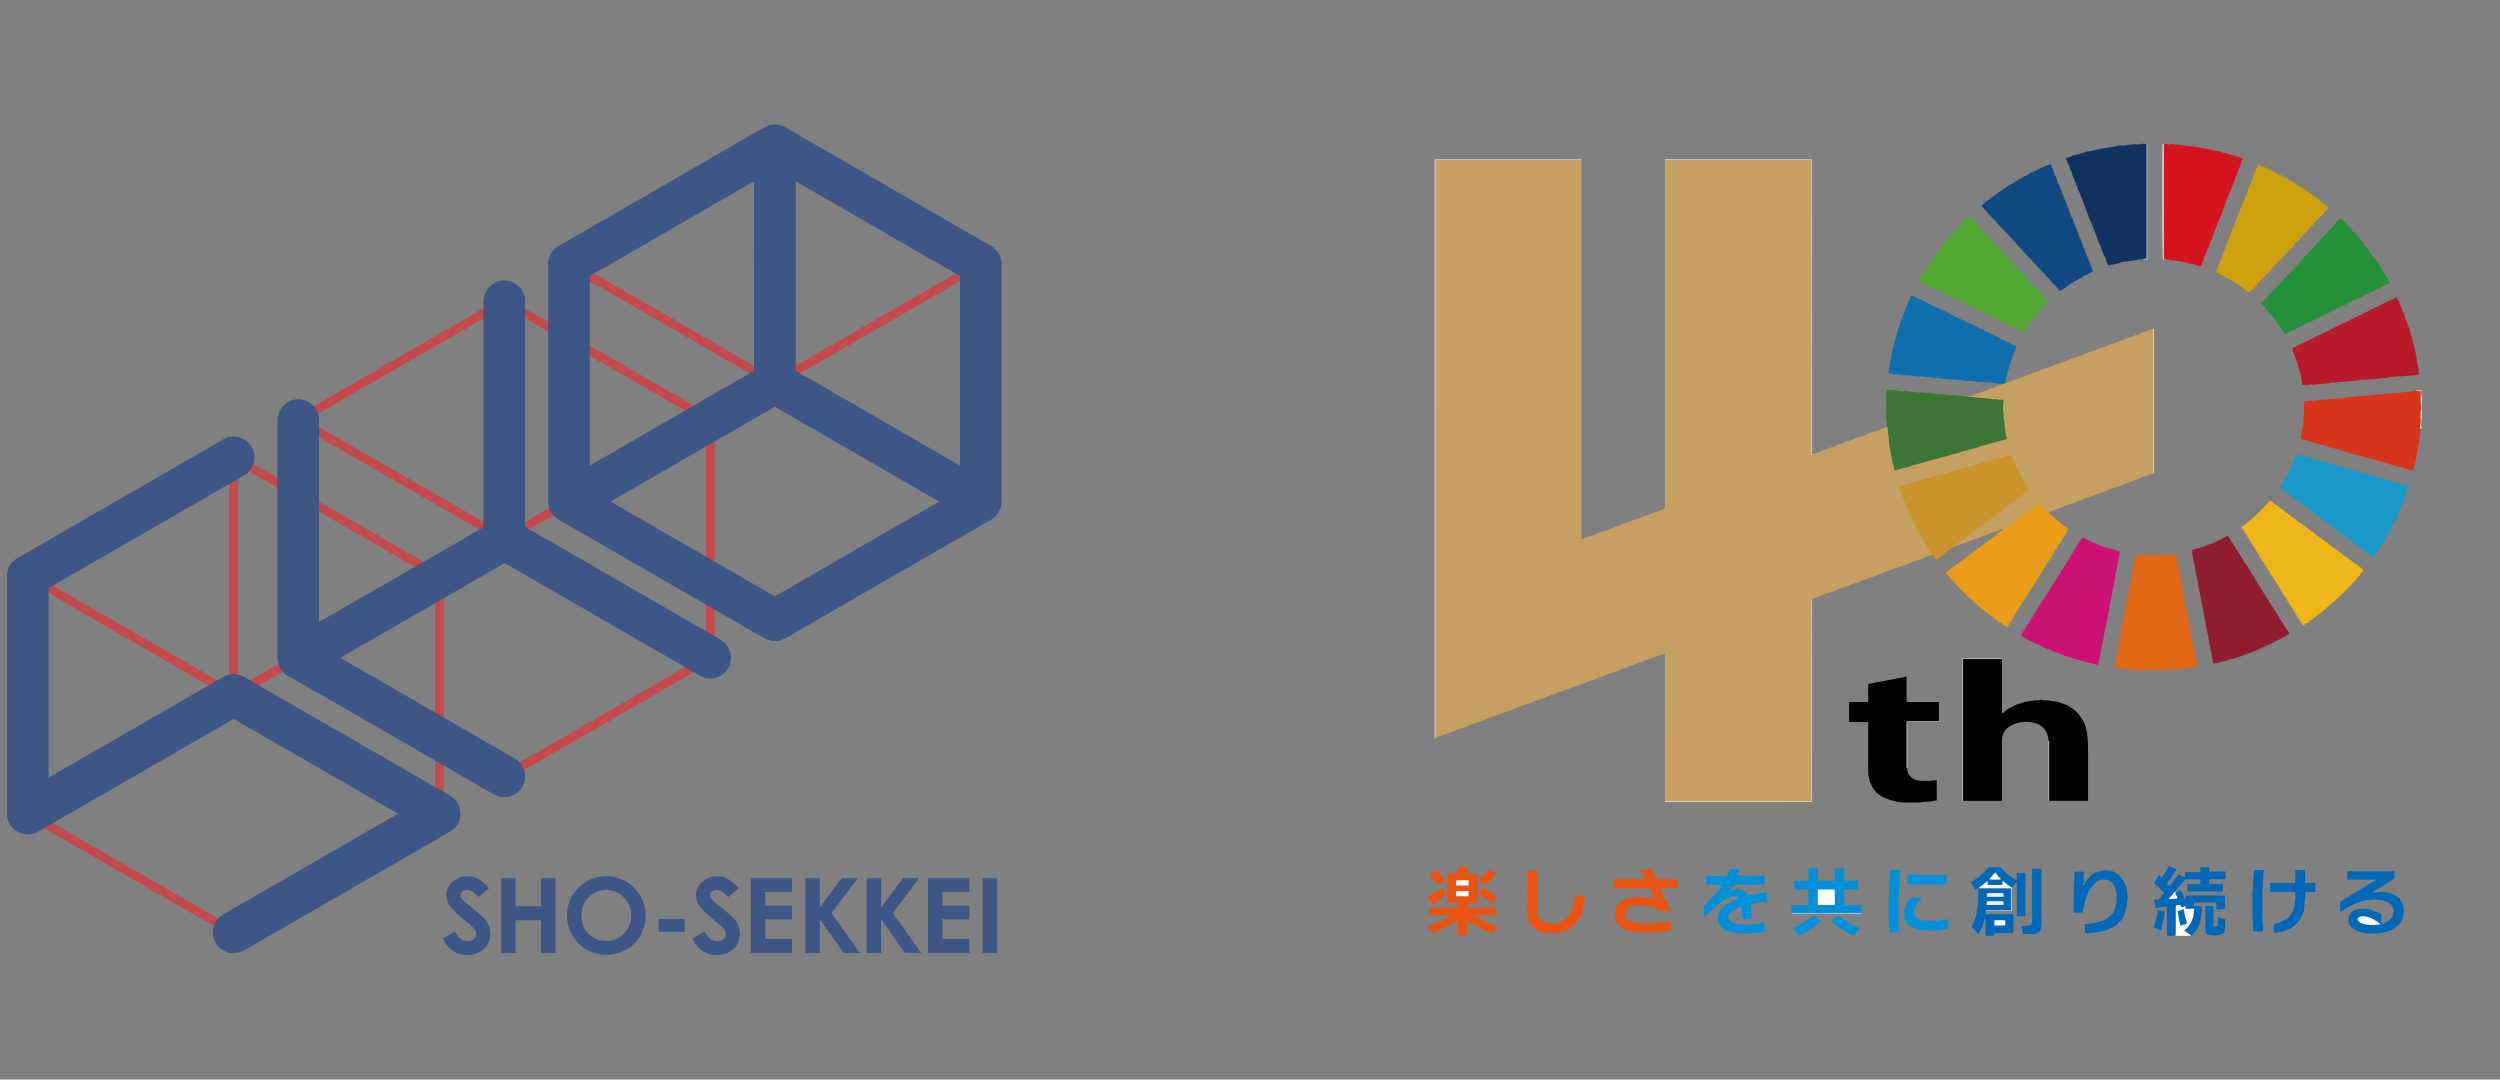 <svg width="176" height="76" fill="none" xmlns="http://www.w3.org/2000/svg"><rect width="100%" height="100%" fill="#808080" stroke="none"/><g clip-path="url(#a)"><g clip-path="url(#b)"><path d="M1.828 57.283V40.56h.253v16.723h-.253Z" fill="#C4494D" stroke="#C4494D" stroke-width=".34" stroke-miterlimit="10"/><path d="m1.89 57.173 14.499-8.36.127.218-14.498 8.361-.127-.219Z" fill="#C4494D" stroke="#C4494D" stroke-width=".34" stroke-miterlimit="10"/><path d="M16.325 48.92V32.2h.254v16.72h-.254Z" fill="#C4494D" stroke="#C4494D" stroke-width=".34" stroke-miterlimit="10"/><path d="M1.89 40.452 16.39 32.09l.127.217L2.018 40.67l-.127-.217ZM1.89 57.392l.128-.22 14.498 8.362-.126.218-14.5-8.36Z" fill="#C4494D" stroke="#C4494D" stroke-width=".34" stroke-miterlimit="10"/><path d="m16.39 65.534 14.498-8.361.126.219-14.498 8.36-.126-.218Z" fill="#C4494D" stroke="#C4494D" stroke-width=".34" stroke-miterlimit="10"/><path d="m16.389 49.031.127-.218 14.498 8.36-.126.219-14.5-8.36Z" fill="#C4494D" stroke="#C4494D" stroke-width=".34" stroke-miterlimit="10"/><path d="m1.89 40.669.128-.218 14.498 8.36-.127.22L1.89 40.669Z" fill="#C4494D" stroke="#C4494D" stroke-width=".34" stroke-miterlimit="10"/><path d="m16.389 48.812 14.499-8.36.126.217-14.498 8.362-.127-.22Z" fill="#C4494D" stroke="#C4494D" stroke-width=".34" stroke-miterlimit="10"/><path d="m16.389 32.308.127-.217 14.498 8.36-.126.218-14.5-8.36Z" fill="#C4494D" stroke="#C4494D" stroke-width=".34" stroke-miterlimit="10"/><path d="M30.823 57.283V40.56h.253v16.723h-.253ZM1.828 57.283V40.56h.253v16.723h-.253Z" fill="#C4494D" stroke="#C4494D" stroke-width=".34" stroke-miterlimit="10"/><path d="m1.89 57.173 14.499-8.36.127.218-14.498 8.361-.127-.219Z" fill="#C4494D" stroke="#C4494D" stroke-width=".34" stroke-miterlimit="10"/><path d="M16.325 48.92V32.2h.254v16.72h-.254Z" fill="#C4494D" stroke="#C4494D" stroke-width=".34" stroke-miterlimit="10"/><path d="M1.89 40.452 16.39 32.09l.127.217L2.018 40.67l-.127-.217ZM1.89 57.392l.128-.22 14.498 8.362-.126.218-14.5-8.36Z" fill="#C4494D" stroke="#C4494D" stroke-width=".34" stroke-miterlimit="10"/><path d="m16.39 65.534 14.498-8.361.126.219-14.498 8.36-.126-.218Z" fill="#C4494D" stroke="#C4494D" stroke-width=".34" stroke-miterlimit="10"/><path d="m16.389 49.031.127-.218 14.498 8.36-.126.219-14.5-8.36Z" fill="#C4494D" stroke="#C4494D" stroke-width=".34" stroke-miterlimit="10"/><path d="m1.89 40.669.128-.218 14.498 8.36-.127.22L1.89 40.669Z" fill="#C4494D" stroke="#C4494D" stroke-width=".34" stroke-miterlimit="10"/><path d="m16.389 48.812 14.499-8.36.126.217-14.498 8.362-.127-.22Z" fill="#C4494D" stroke="#C4494D" stroke-width=".34" stroke-miterlimit="10"/><path d="m16.389 32.308.127-.217 14.498 8.36-.126.218-14.5-8.36Z" fill="#C4494D" stroke="#C4494D" stroke-width=".34" stroke-miterlimit="10"/><path d="M30.823 57.283V40.56h.253v16.723h-.253ZM20.876 46.299V29.576h.254V46.3h-.254Z" fill="#C4494D" stroke="#C4494D" stroke-width=".34" stroke-miterlimit="10"/><path d="m20.94 46.188 14.498-8.359.127.218-14.5 8.36-.126-.219Z" fill="#C4494D" stroke="#C4494D" stroke-width=".34" stroke-miterlimit="10"/><path d="M35.374 37.938V21.217h.252v16.721h-.252Z" fill="#C4494D" stroke="#C4494D" stroke-width=".34" stroke-miterlimit="10"/><path d="m20.94 29.467 14.498-8.36.127.218-14.5 8.361-.126-.219ZM20.94 46.407l.125-.218 14.5 8.36-.127.219-14.499-8.36Z" fill="#C4494D" stroke="#C4494D" stroke-width=".34" stroke-miterlimit="10"/><path d="m35.438 54.55 14.498-8.361.125.218-14.497 8.361-.126-.219Z" fill="#C4494D" stroke="#C4494D" stroke-width=".34" stroke-miterlimit="10"/><path d="m35.437 38.047.128-.218 14.496 8.36-.125.218-14.5-8.36Z" fill="#C4494D" stroke="#C4494D" stroke-width=".34" stroke-miterlimit="10"/><path d="m20.94 29.686.125-.22 14.5 8.363-.128.217-14.498-8.36Z" fill="#C4494D" stroke="#C4494D" stroke-width=".34" stroke-miterlimit="10"/><path d="m35.438 37.829 14.498-8.362.125.219-14.496 8.36-.127-.217Z" fill="#C4494D" stroke="#C4494D" stroke-width=".34" stroke-miterlimit="10"/><path d="m35.438 21.325.127-.219 14.496 8.361-.125.219-14.498-8.36Z" fill="#C4494D" stroke="#C4494D" stroke-width=".34" stroke-miterlimit="10"/><path d="M49.873 46.299V29.576h.251V46.3h-.251ZM20.876 46.299V29.576h.254V46.3h-.254Z" fill="#C4494D" stroke="#C4494D" stroke-width=".34" stroke-miterlimit="10"/><path d="m20.94 46.188 14.498-8.359.127.218-14.5 8.36-.126-.219Z" fill="#C4494D" stroke="#C4494D" stroke-width=".34" stroke-miterlimit="10"/><path d="M35.374 37.938V21.217h.252v16.721h-.252Z" fill="#C4494D" stroke="#C4494D" stroke-width=".34" stroke-miterlimit="10"/><path d="m20.94 29.467 14.498-8.36.127.218-14.5 8.361-.126-.219ZM20.94 46.407l.125-.218 14.5 8.36-.127.219-14.499-8.36Z" fill="#C4494D" stroke="#C4494D" stroke-width=".34" stroke-miterlimit="10"/><path d="m35.438 54.55 14.498-8.361.125.218-14.497 8.361-.126-.219Z" fill="#C4494D" stroke="#C4494D" stroke-width=".34" stroke-miterlimit="10"/><path d="m35.437 38.047.128-.218 14.496 8.36-.125.218-14.5-8.36Z" fill="#C4494D" stroke="#C4494D" stroke-width=".34" stroke-miterlimit="10"/><path d="m20.94 29.686.125-.22 14.5 8.363-.128.217-14.498-8.36Z" fill="#C4494D" stroke="#C4494D" stroke-width=".34" stroke-miterlimit="10"/><path d="m35.438 37.829 14.498-8.362.125.219-14.496 8.36-.127-.217Z" fill="#C4494D" stroke="#C4494D" stroke-width=".34" stroke-miterlimit="10"/><path d="m35.438 21.325.127-.219 14.496 8.361-.125.219-14.498-8.36Z" fill="#C4494D" stroke="#C4494D" stroke-width=".34" stroke-miterlimit="10"/><path d="M49.873 46.299V29.576h.251V46.3h-.251ZM39.926 35.311V18.59h.25V35.31h-.25Z" fill="#C4494D" stroke="#C4494D" stroke-width=".34" stroke-miterlimit="10"/><path d="m39.987 35.202 14.498-8.361.127.219-14.497 8.359-.128-.217Z" fill="#C4494D" stroke="#C4494D" stroke-width=".34" stroke-miterlimit="10"/><path d="M54.422 26.95V10.229h.254v16.72h-.254Z" fill="#C4494D" stroke="#C4494D" stroke-width=".34" stroke-miterlimit="10"/><path d="m39.989 18.48 14.498-8.36.124.218L40.115 18.7l-.126-.22ZM39.989 35.42l.126-.218 14.496 8.36-.124.22-14.498-8.362Z" fill="#C4494D" stroke="#C4494D" stroke-width=".34" stroke-miterlimit="10"/><path d="m54.485 43.56 14.5-8.36.126.22-14.5 8.361-.126-.22Z" fill="#C4494D" stroke="#C4494D" stroke-width=".34" stroke-miterlimit="10"/><path d="m54.485 27.059.127-.22L69.11 35.2l-.127.22-14.499-8.361Z" fill="#C4494D" stroke="#C4494D" stroke-width=".34" stroke-miterlimit="10"/><path d="m39.989 18.7.126-.22 14.496 8.36-.124.219-14.498-8.36Z" fill="#C4494D" stroke="#C4494D" stroke-width=".34" stroke-miterlimit="10"/><path d="m54.487 26.84 14.497-8.36.127.22-14.5 8.359-.124-.219Z" fill="#C4494D" stroke="#C4494D" stroke-width=".34" stroke-miterlimit="10"/><path d="m54.487 10.338.124-.218 14.5 8.36-.127.22-14.497-8.362Z" fill="#C4494D" stroke="#C4494D" stroke-width=".34" stroke-miterlimit="10"/><path d="M68.92 35.311V18.59h.254V35.31h-.254ZM39.926 35.311V18.59h.25V35.31h-.25Z" fill="#C4494D" stroke="#C4494D" stroke-width=".34" stroke-miterlimit="10"/><path d="m39.987 35.202 14.498-8.361.127.219-14.497 8.359-.128-.217Z" fill="#C4494D" stroke="#C4494D" stroke-width=".34" stroke-miterlimit="10"/><path d="M54.422 26.95V10.229h.254v16.72h-.254Z" fill="#C4494D" stroke="#C4494D" stroke-width=".34" stroke-miterlimit="10"/><path d="m39.989 18.48 14.498-8.36.124.218L40.115 18.7l-.126-.22ZM39.989 35.42l.126-.218 14.496 8.36-.124.22-14.498-8.362Z" fill="#C4494D" stroke="#C4494D" stroke-width=".34" stroke-miterlimit="10"/><path d="m54.485 43.56 14.5-8.36.126.22-14.5 8.361-.126-.22Z" fill="#C4494D" stroke="#C4494D" stroke-width=".34" stroke-miterlimit="10"/><path d="m54.485 27.059.127-.22L69.11 35.2l-.127.22-14.499-8.361Z" fill="#C4494D" stroke="#C4494D" stroke-width=".34" stroke-miterlimit="10"/><path d="m39.989 18.7.126-.22 14.496 8.36-.124.219-14.498-8.36Z" fill="#C4494D" stroke="#C4494D" stroke-width=".34" stroke-miterlimit="10"/><path d="m54.487 26.84 14.497-8.36.127.22-14.5 8.359-.124-.219Z" fill="#C4494D" stroke="#C4494D" stroke-width=".34" stroke-miterlimit="10"/><path d="m54.487 10.338.124-.218 14.5 8.36-.127.22-14.497-8.362Z" fill="#C4494D" stroke="#C4494D" stroke-width=".34" stroke-miterlimit="10"/><path d="M68.92 35.311V18.59h.254V35.31h-.254Z" fill="#C4494D" stroke="#C4494D" stroke-width=".34" stroke-miterlimit="10"/><path d="M31.676 56.026 17.18 47.665l-.042-.022-.07-.035c-.021-.01-.045-.018-.067-.027l-.063-.025a.568.568 0 0 0-.074-.024.53.53 0 0 0-.059-.017c-.026-.007-.053-.012-.08-.017-.02-.005-.038-.009-.058-.011l-.079-.01a.553.553 0 0 0-.064-.004c-.023-.003-.047-.003-.071-.003-.025 0-.051 0-.075.003a.475.475 0 0 0-.061.004c-.026.003-.055.006-.081.011-.02 0-.038.005-.056.01a.895.895 0 0 0-.083.017c-.019.004-.038.011-.057.017a1.363 1.363 0 0 0-.143.05c-.019.008-.04.016-.059.026a.875.875 0 0 0-.08.04l-.034.017-12.318 7.103V41.399l13.77-7.94a1.451 1.451 0 1 0-1.452-2.516L1.227 39.305l-.03.02-.076.05a.535.535 0 0 0-.053.039l-.058.045c-.019.016-.038.035-.057.053a1.219 1.219 0 0 0-.1.103l-.038.045-.046.064-.036.05-.038.065c-.013.02-.022.04-.033.06a.84.84 0 0 1-.03.061c-.011.022-.02.047-.03.07a.42.42 0 0 1-.021.058c-.01.026-.017.05-.025.075l-.015.063a1.11 1.11 0 0 0-.015.072c-.005.024-.008.049-.01.073-.005.02-.006.042-.01.063a1.043 1.043 0 0 0-.003.092c0 .012-.003.024-.003.035v16.722a1.454 1.454 0 0 0 2.18 1.257l13.772-7.942 11.59 6.685-12.317 7.103a1.451 1.451 0 0 0 .728 2.71c.247 0 .497-.063.726-.197l14.497-8.36a1.448 1.448 0 0 0 0-2.514v.002Z" fill="#3E5686"/><path d="M31.676 56.026 17.18 47.665l-.042-.022-.07-.035c-.021-.01-.045-.018-.067-.027l-.063-.025a.568.568 0 0 0-.074-.024.53.53 0 0 0-.059-.017c-.026-.007-.053-.012-.08-.017-.02-.005-.038-.009-.058-.011l-.079-.01a.553.553 0 0 0-.064-.004c-.023-.003-.047-.003-.071-.003-.025 0-.051 0-.075.003a.475.475 0 0 0-.061.004c-.026.003-.055.006-.081.011-.02 0-.038.005-.056.01a.895.895 0 0 0-.083.017c-.019.004-.038.011-.057.017a1.363 1.363 0 0 0-.143.05c-.019.008-.04.016-.059.026a.875.875 0 0 0-.08.04l-.034.017-12.318 7.103V41.399l13.77-7.94a1.451 1.451 0 1 0-1.452-2.516L1.227 39.305l-.03.02-.076.05a.535.535 0 0 0-.053.039l-.058.045c-.019.016-.038.035-.057.053a1.219 1.219 0 0 0-.1.103l-.038.045-.046.064-.036.05-.038.065c-.013.02-.022.04-.033.06a.84.84 0 0 1-.03.061c-.011.022-.02.047-.03.07a.42.42 0 0 1-.021.058c-.01.026-.017.05-.025.075l-.015.063a1.11 1.11 0 0 0-.015.072c-.005.024-.008.049-.01.073-.005.02-.006.042-.01.063a1.043 1.043 0 0 0-.003.092c0 .012-.003.024-.003.035v16.722a1.454 1.454 0 0 0 2.18 1.257l13.772-7.942 11.59 6.685-12.317 7.103a1.451 1.451 0 0 0 .728 2.71c.247 0 .497-.063.726-.197l14.497-8.36a1.448 1.448 0 0 0 0-2.514v.002Z" fill="#3E5686"/><path d="m50.726 45.04-13.772-7.941V21.215a1.453 1.453 0 0 0-2.908 0v15.912l-11.59 6.683V29.575c0-.8-.651-1.45-1.454-1.45-.802 0-1.454.65-1.454 1.45v16.723c0 .014 0 .026.003.04 0 .243.063.489.194.714.178.306.45.523.758.635l14.27 8.23a1.456 1.456 0 0 0 1.987-.53 1.45 1.45 0 0 0-.533-1.983l-12.291-7.09 11.587-6.686 13.75 7.929a1.447 1.447 0 0 0 1.985-.533 1.45 1.45 0 0 0-.532-1.982v-.003Z" fill="#3E5686"/><path d="m50.726 45.04-13.772-7.941V21.215a1.453 1.453 0 0 0-2.908 0v15.912l-11.59 6.683V29.575c0-.8-.651-1.45-1.454-1.45-.802 0-1.454.65-1.454 1.45v16.723c0 .014 0 .026.003.04 0 .243.063.489.194.714.178.306.45.523.758.635l14.27 8.23a1.456 1.456 0 0 0 1.987-.53 1.45 1.45 0 0 0-.533-1.983l-12.291-7.09 11.587-6.686 13.75 7.929a1.447 1.447 0 0 0 1.985-.533 1.45 1.45 0 0 0-.532-1.982v-.003Z" fill="#3E5686"/><path d="M70.5 18.588v-.04c0-.028 0-.056-.004-.085a.37.37 0 0 0-.008-.068l-.01-.07-.018-.077-.015-.058a1.007 1.007 0 0 0-.024-.079l-.02-.053-.031-.075c-.01-.02-.02-.038-.028-.057-.01-.022-.024-.042-.034-.062-.012-.022-.026-.043-.038-.063l-.035-.052c-.016-.023-.033-.043-.048-.065a.29.29 0 0 0-.038-.043.803.803 0 0 0-.099-.104l-.059-.054c-.018-.016-.037-.03-.055-.044-.018-.013-.034-.027-.055-.04-.023-.017-.047-.032-.072-.047-.013-.006-.022-.015-.034-.021l-14.5-8.36c-.01-.006-.022-.01-.031-.016l-.033-.02-.039-.02c-.023-.01-.046-.021-.07-.03-.008-.002-.013-.006-.021-.009-.011-.004-.024-.01-.035-.013a.979.979 0 0 0-.083-.026c-.006 0-.011-.004-.016-.004a.082.082 0 0 0-.026-.007c-.032-.008-.064-.016-.097-.022h-.01a1.605 1.605 0 0 0-.128-.02h-.025l-.093-.006h-.057c-.034 0-.066.003-.098.006l-.024.001c-.01 0-.022.004-.031.004l-.084.014c-.01.003-.02.003-.03.004a.144.144 0 0 1-.033.008l-.077.02c-.01.004-.022.006-.031.01a.249.249 0 0 0-.03.01c-.027.009-.053.02-.079.03-.008.005-.019.008-.029.012l-.02.01a.532.532 0 0 0-.092.047c-.005.004-.012.005-.018.008l-.012.007-14.498 8.359a.447.447 0 0 0-.032.022c-.024.016-.05.031-.075.049a.734.734 0 0 0-.052.04.456.456 0 0 0-.055.044l-.059.054c-.015.012-.029.027-.042.042a.783.783 0 0 0-.057.062l-.037.043-.048.067-.035.05c-.013.022-.025.044-.039.065l-.034.059c-.011.02-.02.04-.029.06a.65.65 0 0 0-.03.072l-.022.058-.023.072c-.006.022-.013.045-.017.065a.782.782 0 0 0-.015.071c-.005.024-.008.052-.012.076a.869.869 0 0 0-.011.155v16.789c0 .034.003.067.005.101v.023c0 .01.005.02.006.03l.012.084c0 .01.003.02.006.03.001.011.005.02.008.033a.43.43 0 0 0 .02.075.303.303 0 0 1 .01.034l.01.028.029.08.012.028c.004.006.007.015.01.021.013.032.028.059.045.09l.01.02.009.015a1.578 1.578 0 0 0 .123.178v.003c.03.04.063.075.098.112l.012.012.023.02c.03.03.065.059.098.086.004.001.004.004.007.005l.008.007c.05.04.105.076.162.11l14.498 8.36h.004c.038.024.082.043.123.062.018.008.034.018.052.025.017.007.035.01.052.017.162.059.33.09.495.09h.005c.161 0 .325-.03.48-.086.023-.008.045-.013.065-.021.017-.007.032-.017.048-.023.043-.02.087-.038.125-.063h.004l14.486-8.352.005-.003.007-.006c.01-.004.018-.01.025-.016.033-.02.066-.04.097-.063l.014-.01a.151.151 0 0 0 .025-.02c.038-.028.074-.06.108-.092 0 0 .003 0 .003-.003.049-.046.097-.096.14-.15l.012-.017.012-.018c.03-.04.058-.08.082-.122l.007-.01.007-.009.006-.012a.8.8 0 0 0 .046-.091c0-.004.005-.007.006-.011 0-.003 0-.004.003-.007.015-.035.03-.07.043-.109.002-.004.005-.01.005-.013l.002-.006c.013-.034.022-.068.032-.102 0-.008.004-.016.005-.021 0-.006.003-.01.003-.014.008-.03.014-.063.02-.095 0-.008.005-.018.005-.029 0-.006 0-.013.003-.02l.01-.087.002-.037V18.59l.004-.002Zm-14.496-5.844 11.59 6.684v13.368l-11.59-6.685V12.744Zm-14.5 6.684 11.592-6.684V26.11l-11.592 6.686V19.428Zm13.044 22.566-11.59-6.683 11.59-6.685 11.592 6.685-11.592 6.683Z" fill="#3E5686"/><path d="M70.5 18.588v-.04c0-.028 0-.056-.004-.085a.37.37 0 0 0-.008-.068l-.01-.07-.018-.077-.015-.058a1.007 1.007 0 0 0-.024-.079l-.02-.053-.031-.075c-.01-.02-.02-.038-.028-.057-.01-.022-.024-.042-.034-.062-.012-.022-.026-.043-.038-.063l-.035-.052c-.016-.023-.033-.043-.048-.065a.29.29 0 0 0-.038-.043.803.803 0 0 0-.099-.104l-.059-.054c-.018-.016-.037-.03-.055-.044-.018-.013-.034-.027-.055-.04-.023-.017-.047-.032-.072-.047-.013-.006-.022-.015-.034-.021l-14.5-8.36c-.01-.006-.022-.01-.031-.016l-.033-.02-.039-.02c-.023-.01-.046-.021-.07-.03-.008-.002-.013-.006-.021-.009-.011-.004-.024-.01-.035-.013a.979.979 0 0 0-.083-.026c-.006 0-.011-.004-.016-.004a.082.082 0 0 0-.026-.007c-.032-.008-.064-.016-.097-.022h-.01a1.605 1.605 0 0 0-.128-.02h-.025l-.093-.006h-.057c-.034 0-.066.003-.098.006l-.024.001c-.01 0-.022.004-.031.004l-.084.014c-.01.003-.02.003-.03.004a.144.144 0 0 1-.033.008l-.077.02c-.01.004-.022.006-.031.01a.249.249 0 0 0-.03.01c-.027.009-.053.02-.079.03-.008.005-.019.008-.029.012l-.02.01a.532.532 0 0 0-.092.047c-.005.004-.012.005-.018.008l-.012.007-14.498 8.359a.447.447 0 0 0-.032.022c-.024.016-.05.031-.075.049a.734.734 0 0 0-.052.04.456.456 0 0 0-.055.044l-.059.054c-.015.012-.029.027-.042.042a.783.783 0 0 0-.057.062l-.037.043-.048.067-.035.05c-.013.022-.025.044-.039.065l-.034.059c-.011.02-.02.04-.029.06a.65.65 0 0 0-.03.072l-.022.058-.023.072c-.006.022-.013.045-.017.065a.782.782 0 0 0-.015.071c-.005.024-.008.052-.012.076a.869.869 0 0 0-.011.155v16.789c0 .034.003.067.005.101v.023c0 .01.005.02.006.03l.012.084c0 .01.003.02.006.03.001.011.005.02.008.033a.43.43 0 0 0 .02.075.303.303 0 0 1 .01.034l.01.028.029.08.012.028c.004.006.007.015.01.021.013.032.028.059.045.09l.01.02.009.015a1.578 1.578 0 0 0 .123.178v.003c.03.04.063.075.098.112l.012.012.023.02c.03.03.065.059.098.086.004.001.004.004.007.005l.008.007c.05.04.105.076.162.11l14.498 8.36h.004c.038.024.082.043.123.062.018.008.034.018.052.025.017.007.035.01.052.017.162.059.33.09.495.09h.005c.161 0 .325-.03.48-.086.023-.008.045-.013.065-.021.017-.007.032-.017.048-.023.043-.02.087-.038.125-.063h.004l14.486-8.352.005-.003.007-.006c.01-.004.018-.01.025-.016.033-.02.066-.04.097-.063l.014-.01a.151.151 0 0 0 .025-.02c.038-.028.074-.06.108-.092 0 0 .003 0 .003-.003.049-.046.097-.096.14-.15l.012-.017.012-.018c.03-.04.058-.08.082-.122l.007-.01.007-.009.006-.012a.8.8 0 0 0 .046-.091c0-.004.005-.007.006-.011 0-.003 0-.004.003-.007.015-.035.03-.07.043-.109.002-.004.005-.01.005-.013l.002-.006c.013-.034.022-.068.032-.102 0-.008.004-.016.005-.021 0-.006.003-.01.003-.014.008-.03.014-.063.02-.095 0-.008.005-.018.005-.029 0-.006 0-.013.003-.02l.01-.087.002-.037V18.59l.004-.002Zm-14.496-5.844 11.59 6.684v13.368l-11.59-6.685V12.744Zm-14.5 6.684 11.592-6.684V26.11l-11.592 6.686V19.428Zm13.044 22.566-11.59-6.683 11.59-6.685 11.592 6.685-11.592 6.683ZM32.023 65.572c.124.23.257.402.4.518a.744.744 0 0 0 .482.172.668.668 0 0 0 .438-.142.435.435 0 0 0 .178-.349.599.599 0 0 0-.029-.194.591.591 0 0 0-.096-.168 1.603 1.603 0 0 0-.166-.177 6.207 6.207 0 0 0-.233-.201 44.696 44.696 0 0 1-.662-.562 4.598 4.598 0 0 1-.493-.488 2.047 2.047 0 0 1-.307-.466 1.162 1.162 0 0 1-.107-.495c0-.186.038-.36.115-.52.077-.163.181-.303.314-.423s.29-.214.467-.283c.178-.068.364-.104.562-.104.336 0 .623.08.863.238.24.16.465.362.677.607l-.734.617a2.142 2.142 0 0 0-.407-.367.739.739 0 0 0-.414-.132.499.499 0 0 0-.327.103.325.325 0 0 0-.126.264c0 .058.014.115.041.169a.834.834 0 0 0 .142.187c.067.07.155.152.266.242.11.091.25.203.418.335.183.146.35.285.5.414.152.13.28.264.389.4.108.137.192.283.252.436.06.154.09.33.09.525 0 .22-.04.421-.119.606-.08.184-.19.342-.333.473a1.518 1.518 0 0 1-.514.309c-.2.073-.421.11-.663.11-.39 0-.722-.094-1-.283-.277-.187-.512-.475-.71-.861l.852-.508-.006-.002ZM35.282 67.09v-5.27h1.015v1.982h1.792V61.82h1.015v5.27H38.09v-2.305h-1.792v2.306h-1.015ZM39.917 64.449c0-.392.075-.755.223-1.09.148-.337.348-.627.599-.875a2.795 2.795 0 0 1 1.949-.797c.376 0 .714.07 1.048.21.333.14.627.333.882.58.253.248.456.541.607.881.151.34.226.711.226 1.112 0 .401-.07.748-.215 1.082a2.696 2.696 0 0 1-1.46 1.451 2.74 2.74 0 0 1-1.073.213 2.755 2.755 0 0 1-1.982-.807 2.752 2.752 0 0 1-.588-.881 2.745 2.745 0 0 1-.216-1.08Zm1.022.021c0 .27.047.513.142.73.093.218.22.406.38.562.161.156.348.277.56.363a1.787 1.787 0 0 0 1.351-.013c.21-.093.392-.22.549-.381.155-.162.278-.351.37-.569.092-.217.137-.451.137-.701a1.84 1.84 0 0 0-.493-1.27c-.157-.166-.34-.299-.556-.397a1.67 1.67 0 0 0-.7-.147 1.73 1.73 0 0 0-1.228.503c-.158.16-.283.35-.375.573-.092.223-.137.47-.137.745v.002ZM48.204 64.697v.896h-1.836v-.896h1.836ZM49.597 65.572c.124.23.257.402.4.518a.744.744 0 0 0 .482.172.668.668 0 0 0 .438-.142.435.435 0 0 0 .178-.349.562.562 0 0 0-.03-.194.589.589 0 0 0-.096-.168 1.592 1.592 0 0 0-.166-.177 6.138 6.138 0 0 0-.233-.201 45.171 45.171 0 0 1-.663-.562 4.598 4.598 0 0 1-.492-.488 2.047 2.047 0 0 1-.307-.466A1.162 1.162 0 0 1 49 63.02c0-.186.038-.36.115-.52.077-.163.181-.303.314-.423s.29-.214.466-.283c.179-.068.365-.104.563-.104.336 0 .622.08.862.238.24.16.465.362.678.607l-.734.617a2.142 2.142 0 0 0-.407-.367.739.739 0 0 0-.414-.132.499.499 0 0 0-.327.103.325.325 0 0 0-.126.264c0 .058.014.115.041.169a.834.834 0 0 0 .141.187c.068.07.155.152.267.242.11.091.25.203.418.335.182.146.35.285.5.414.151.13.28.264.389.4.108.137.191.283.252.436.059.154.089.33.089.525 0 .22-.04.421-.118.606-.08.184-.19.342-.333.473a1.517 1.517 0 0 1-.515.309c-.2.073-.42.11-.662.11-.39 0-.723-.094-1-.283-.277-.187-.513-.475-.71-.861l.852-.508-.005-.002ZM52.856 67.09v-5.27h2.903v.976h-1.888v.962h1.888v.954h-1.888v1.395h1.888v.984h-2.903ZM56.7 67.09v-5.27h1.015v2.056l1.533-2.056h1.142l-1.852 2.466 2.007 2.805h-1.148l-1.682-2.364v2.364H56.7ZM61.016 67.09v-5.27h1.015v2.056l1.534-2.056h1.14l-1.851 2.466 2.007 2.805h-1.148l-1.682-2.364v2.364h-1.015ZM65.334 67.09v-5.27h2.903v.976H66.35v.962h1.888v.954H66.35v1.395h1.888v.984h-2.903ZM69.183 61.82h1.015v5.27h-1.015v-5.27Z" fill="#3E5686"/></g></g><g clip-path="url(#c)"><path d="M153.21 62.801c.091-.043.195-.056.279-.129.163.207.226.452.372.707v-.345h2.775v.937c-.185.094-.395.025-.604.05v-.489h-1.582v.206l.052.052c.074 0 .164.008.251-.002.091-.01.162.073.27.027-.018.205.019.39-.03.584-.036.143-.049.295-.086.441a2.48 2.48 0 0 1-.202.507c-.103.209-.274.358-.415.533h-.038c-.181-.1-.38-.177-.508-.387.407-.395.67-.848.647-1.423-.203-.097-.465.061-.602-.163-.071-.021-.129.005-.186-.011-.109-.041-.193-.194-.342-.078-.051.072-.035.157-.035.237-.002.518 0 1.036-.003 1.554 0 .098.022.208-.09.271h-.54c-.045-.051-.039-.112-.039-.174v-1.871l-.808.076c.014-.105-.055-.19-.042-.29.014-.093-.086-.17-.016-.278h.259c.156-.153.276-.325.411-.484l-.703-.69c.079-.191.207-.357.299-.544h.082l.147.158c.194-.259.345-.531.508-.803.062-.027.109.028.163.048.116.046.214.13.345.146.018.042.014.075-.016.117-.123.17-.239.346-.36.518-.087.124-.176.246-.261.364.028.082.09.142.169.21.232-.258.422-.548.626-.845.152.048.273.187.466.203.009-.112 0-.223.005-.34h1.016l.068-.067v-.277h.606v.273c.012.012.016.018.021.02a.03.03 0 0 0 .016.007h1.122v.528h-1.146v.345h.956v.527h-2.495v-.52h.908v-.343h-1.062c-.234.276-.474.57-.704.87-.062.188-.233.3-.343.477a.852.852 0 0 0 .408-.05c.019-.122-.097-.2-.085-.305.004-.067.067-.056.097-.084h-.001Z" fill="#0068B6"/><path d="M104.012 63.561h-.717c-.032.052-.012.109-.015.164-.004.055-.001.112-.001.174h2.075v.488l-.049.048h-1.559c.179.136.671.403.816.457.294.111.585.23.879.344a2.694 2.694 0 0 1-.414.457 7.305 7.305 0 0 1-1.743-.94v1.026l-.059.058h-.594v-.992c-.03-.044-.066-.025-.09-.03a5.804 5.804 0 0 1-.818.496c-.274.144-.558.263-.851.384-.123-.13-.213-.291-.371-.387v-.114c.077.02.154-.018.211-.045.333-.157.687-.264 1.009-.445.145-.082.288-.169.434-.249-.001-.002-.002-.008-.005-.01-.004-.005-.01-.01-.015-.01h-1.51v-.529h1.99v-.343h-.718v-2.052h.597c.093-.156.13-.332.214-.5.11.019.216-.011.33.034.089.034.202.007.309.007.037.167-.059.3-.098.456h.763c.038.085.017.174.017.261.002.535.003 1.071 0 1.606 0 .062.016.126-.018.185l.001.001Z" fill="#E95413"/><path d="M139.82 65.88c-.045-.052-.039-.113-.039-.174v-.987c0-.042.016-.087-.025-.143-.127.419-.248.829-.497 1.2-.123-.191-.292-.332-.448-.492.034-.124.09-.24.143-.358.073-.162.131-.328.172-.5.068-.284.092-.573.124-.862.04-.345.01-.687.029-1.029a.152.152 0 0 1 .064-.04c.255-.043.513-.018.768-.02a68.12 68.12 0 0 1 1.213 0c.094 0 .194-.011.287.074.004.504.004 1.02 0 1.53-.076.053-.148.032-.216.032-.461.002-.923 0-1.385.001-.067 0-.145-.022-.189.058-.002.047.015.1-.037.134l.055.055h1.889c.005.005.011.008.015.013.003.004.006.01.006.017v1.245c-.075.06-.155.057-.236.057-.366-.002-.732 0-1.11 0-.008.064.007.136-.042.19h-.54l-.001-.001Z" fill="#0068B6"/><path d="M153.133 65.88c.045-.052.039-.113.039-.175v-1.933c.095-.08.21-.055.327-.06l.069.143c.108.058.184-.052.281-.07.037.063-.002.129.031.192h.585c.027.047.032.083-.006.123-.033.035-.011.084-.014.127a1.77 1.77 0 0 1-.376.985 1.187 1.187 0 0 1-.289.272c.047.114.159.14.237.204.077.065.189.089.235.191h-1.119Z" fill="#FEFEFE"/><path d="M100.5 63.105c.148-.075.291-.16.444-.224.161-.069.3-.172.448-.26.052-.03.105-.056.166-.093l.218.435c-.005.075-.049.099-.082.123-.258.19-.513.384-.789.547-.028.017-.075.003-.114.003-.091-.167-.175-.34-.291-.493v-.038Z" fill="#E95414"/><path d="M141.016 37.26a.453.453 0 0 0-.197.036c-.124.054-.256.09-.384.138-.177.067-.35.144-.529.205-.263.09-.524.19-.785.287-.155.057-.31.117-.467.171-.146.05-.292.099-.435.154-.211.08-.416.174-.637.226-.021-.089.051-.123.105-.163.94-.705 1.882-1.409 2.824-2.111.718-.534 1.422-1.085 2.147-1.61.041-.03.086-.056.11-.119-.444-.757-.906-1.513-1.198-2.391-2.63.696-5.195 1.475-7.767 2.182-.027.167.034.276.075.387.416 1.14.901 2.248 1.525 3.293.186.31.382.615.582.917.043.064.113.13.053.222-.125-.005-.233.057-.345.097-.19.068-.377.14-.567.208-.241.085-.479.176-.718.265-.166.063-.329.134-.499.188-.125.04-.247.087-.369.132-.234.087-.472.162-.702.254-.242.096-.491.177-.732.277-.153.063-.31.12-.466.175-.128.047-.259.087-.387.135-.183.067-.365.139-.548.207-.239.09-.478.178-.717.266-.156.057-.312.112-.468.17-.206.075-.414.146-.617.228-.313.127-.645.206-.947.361-.144.001-.254.107-.393.122-.006 0-.009.02-.014.032-.038.072-.018.149-.018.224-.002 4.585-.001 9.17-.002 13.756 0 .075.012.152-.011.226-.05.045-.111.027-.166.027h-9.973c-.057 0-.116.014-.17-.018V45.99l-.511.191c-.178.067-.353.14-.534.197-.126.039-.248.087-.369.133-.15.056-.3.116-.45.17-.15.053-.305.103-.452.163-.285.117-.58.212-.866.323-.259.1-.525.192-.788.284-.246.086-.492.175-.733.275-.153.064-.31.12-.466.176-.128.046-.259.087-.387.134-.177.067-.351.145-.53.206-.264.091-.526.187-.786.289-.171.067-.352.11-.523.178-.209.084-.423.156-.632.24-.275.11-.553.218-.832.313-.371.126-.74.263-1.107.397-.35.128-.699.264-1.048.397a21.27 21.27 0 0 1-.906.323 9.468 9.468 0 0 0-.733.275c-.153.065-.31.118-.467.175-.128.046-.258.087-.386.136-.178.066-.351.143-.531.205-.264.091-.523.192-.786.287-.14.05-.277.106-.418.154-.208.07-.41.157-.619.224-.091.028-.169.09-.268.097-.043.004-.055-.021-.056-.057-.002-.064-.001-.127-.001-.19V11.518c0-.08-.013-.163.011-.242.051-.047.112-.028.166-.028h9.974c.057 0 .116-.014.169.018v26.67c.093.035.16-.027.23-.05.187-.06.367-.136.55-.205.239-.09.479-.178.718-.266l.469-.17.617-.228c.312-.116.62-.238.934-.347.375-.132.751-.266 1.123-.404.249-.092.512-.159.744-.296.17-.016.311-.118.481-.16V11.265c.06-.034.126-.018.189-.018h9.915c.064 0 .127-.007.191.01.049.078.026.162.026.242.001 6.758 0 13.515.004 20.272 0 .067-.066.167.055.208.13-.024.249-.083.37-.128.172-.063.345-.126.516-.193.205-.08.413-.148.617-.23.313-.126.635-.232.95-.352.259-.099.525-.19.788-.282.245-.087.492-.172.732-.275.152-.066.31-.118.466-.174.129-.047.263-.081.385-.139.108-.05.228-.068.334-.124.041-.021.075-.035.09-.08.124.034.108.148.117.231.023.227.038.455.066.68.08.66.201 1.314.36 1.96.014.056.021.114.072.151.215-.016 7.579-2.07 7.742-2.204-.114-.848-.265-1.708-.215-2.585a1.37 1.37 0 0 0-.465-.074c-.637-.016-1.263-.142-1.899-.162-.058-.002-.137.006-.144-.087a.815.815 0 0 0 .424-.09c.15-.07.307-.127.466-.173.125-.038.248-.087.369-.131.172-.064.344-.126.515-.193.205-.079.413-.146.614-.233.038-.016.112.026.12-.053.049-.095.146-.094.231-.115.141.018.261-.053.384-.097.19-.067.377-.14.567-.208.118-.042.239-.078.351-.128.238-.107.488-.182.73-.28.167-.069.345-.125.519-.184.202-.069.406-.134.603-.215.378-.157.765-.29 1.147-.434.259-.098.524-.189.786-.283.25-.09.501-.182.748-.28.137-.056.278-.104.418-.154.246-.086.491-.175.735-.267.276-.105.552-.217.832-.311.371-.126.726-.293 1.108-.388.232-.135.498-.19.742-.297.199-.087.417-.136.615-.233.025-.013.063-.002.095-.002.036.066.019.137.019.205v9.775c0 .069.017.14-.019.205-.042.006-.081-.003-.125.024-.07.041-.153.061-.231.09l-.716.266-.517.19c-.139.05-.278.1-.417.153-.166.062-.329.135-.499.187-.125.038-.237.115-.373.12-.227.13-.483.199-.726.286-.301.109-.601.222-.904.325-.25.086-.5.18-.748.28-.147.06-.297.117-.449.169-.264.09-.522.192-.783.288-.156.057-.31.12-.468.168-.125.04-.239.107-.369.132-.016.003-.028.025-.041.038.008.023.043.029.037.06-.094.05-.121-.04-.17-.08-.189-.16-.308-.389-.53-.538-.217.118-.401.275-.593.419-.534.404-1.078.795-1.599 1.217a.467.467 0 0 1-.351.121l-.003-.002Z" fill="#C69F62"/><path d="M144.219 52.16c-.036-.396-.153-.758-.478-1.019a1.422 1.422 0 0 0-.496-.239c-.289-.086-.582-.084-.874-.066a1.828 1.828 0 0 0-.321.055c-.189.046-.356.135-.524.22a1.162 1.162 0 0 0-.363.323 1.077 1.077 0 0 0-.189.396c-.031.117-.034.23-.034.346v4.203h-2.74c-.032-.053-.018-.112-.018-.167v-9.67c0-.049-.011-.1.012-.146.03-.04.071-.03.108-.031h2.527c.038 0 .077-.006.111.018v3.841c.051-.034.1-.039.134-.076.253-.272.604-.39.919-.564.252-.055.486-.166.745-.204.24-.035.478-.079.721-.072a.292.292 0 0 0 .123-.027.293.293 0 0 1 .206-.005c.124.054.249.019.372.034.078.01.157-.023.238.032.061.04.163-.03.232.043.217-.002.413.082.61.155.24.09.476.196.677.36.067.053.142.096.206.156.262.246.458.532.61.854.068.147.107.299.15.452.063.22.058.447.086.67.034.263.022.523.028.784.007.26.002.519.002.779v2.783h-2.74c-.036-.066-.018-.136-.019-.205-.001-1.27 0-2.54-.002-3.81 0-.067.019-.139-.019-.204Z" fill="#000"/><path d="M147.656 46.805c-.128-.056-.284-.03-.408-.119-.154.03-.28-.082-.431-.08-.073 0-.145-.056-.219-.07-.137-.025-.257-.099-.395-.115-.133-.016-.253-.072-.375-.117-.197-.07-.407-.104-.593-.194-.121-.057-.251-.075-.368-.134a3.299 3.299 0 0 0-.345-.142c-.155-.058-.298-.145-.466-.18-.093-.019-.176-.095-.268-.139-.038-.018-.067-.053-.116-.045a.08.08 0 0 1-.083-.032c-.035-.045-.09-.064-.14-.08-.211-.066-.38-.224-.601-.269-.04-.057-.109-.076-.164-.112-.131-.085-.293-.122-.399-.259.105-.216.255-.41.377-.62.054-.092.121-.178.166-.274.033-.07.105-.106.128-.193.021-.076.103-.143.146-.224.039-.073.086-.143.13-.213l.293-.469c.179-.282.36-.563.538-.845.092-.145.181-.293.272-.44.113-.181.225-.364.342-.543.141-.216.253-.45.422-.645-.001-.125.118-.178.165-.275.045-.096.107-.185.163-.275l.452-.727c.094-.152.188-.304.284-.454.108-.171.224-.338.323-.514.028-.05.063-.09.102-.134h.153c.029.021.061.052.099.071.153.08.318.134.462.23.047.03.101.035.152.05.076.022.139.069.209.1.065.03.136.041.202.071.14.064.286.122.436.154.148.031.284.092.431.126.165.039.338.072.504.159 0 .09-.061.18-.039.278-.074.153-.01.338-.114.485.003.098-.02.192-.035.288a1.97 1.97 0 0 1-.073.313.308.308 0 0 0-.007.148c.013.058-.043.082-.045.136-.004.09-.037.176-.037.269-.001.083-.027.167-.042.249a3.954 3.954 0 0 1-.091.399c-.025.086-.013.177-.054.262-.029.06.022.137-.025.2-.041.054.013.132-.03.176-.056.055.015.144-.065.184.027.192-.092.364-.08.558.004.074-.023.156-.042.23-.046.18-.066.364-.113.541-.061.232-.051.476-.15.698.006.184-.08.353-.083.538-.002.147-.058.293-.083.44-.018.11-.038.224-.069.332-.067.23-.046.477-.152.698.022.155-.063.294-.075.444-.004.052-.033.075-.077.104l.001.001Z" fill="#CB1274"/><path d="M136.039 39.085c.018-.055-.023-.099-.045-.133-.124-.198-.26-.389-.391-.582a.795.795 0 0 1-.066-.106c-.088-.182-.221-.337-.304-.522-.012-.026-.033-.048-.046-.076a3.228 3.228 0 0 0-.192-.34c-.046-.07-.055-.158-.104-.222a.929.929 0 0 1-.121-.217c-.044-.105-.103-.2-.156-.298a1.814 1.814 0 0 1-.127-.309c-.061-.19-.201-.35-.222-.555-.118-.16-.137-.363-.234-.531-.045-.08-.062-.165-.089-.249-.058-.172-.153-.332-.179-.516-.074-.052-.018-.13-.05-.202.082-.012.155-.008.222-.044.11-.06.236-.087.357-.112.161-.032.32-.061.466-.132.073-.035.152-.034.226-.059.107-.036.219-.05.326-.097.103-.045.216-.066.326-.096.167-.045.349-.04.497-.148.164-.014.314-.079.472-.113.049-.011.091-.032.137-.044.192-.05.389-.085.571-.156.175-.07.364-.086.533-.153.258-.103.536-.126.794-.223.185-.07.38-.107.57-.158.124-.034.244-.09.372-.122.274-.067.541-.154.815-.22.188-.046.392-.062.561-.178.039-.028.098-.017.143-.023.163-.018.31-.119.483-.095.114.135.15.306.204.466.073.214.166.416.295.602.036.052.041.123.071.18.097.176.199.35.299.524.032.056.069.11.094.17.074.182.195.331.328.48-.019.09-.116.101-.174.15-.124.105-.265.19-.399.285-.225.158-.444.327-.655.502-.241.2-.523.348-.745.573-.128.046-.194.177-.332.221-.08.025-.139.117-.216.17-.269.19-.514.413-.795.589-.111.145-.283.219-.424.329-.118.092-.253.172-.362.273-.124.114-.278.18-.401.294-.109.104-.252.173-.364.274-.136.121-.316.189-.426.34-.105.07-.204.151-.316.211-.115.063-.208.152-.303.234-.187.16-.397.291-.582.453-.029.026-.062.005-.09.014-.099-.09-.12-.242-.251-.305l-.001.002Z" fill="#CA942C"/><path d="M148.85 46.973c-.01-.105.03-.212.054-.313.021-.086.028-.175.055-.262.024-.077.035-.167.053-.247.036-.168.013-.349.103-.507.01-.02.008-.05.004-.074-.021-.126.062-.239.039-.364.096-.116.078-.253.077-.387.083-.082-.007-.21.077-.292-.026-.107.025-.208.045-.305.044-.206.072-.414.117-.617.043-.195.049-.403.144-.585-.023-.113.049-.216.039-.326a.6.6 0 0 1 .062-.298c.038-.083-.012-.166.043-.25a.533.533 0 0 0 .056-.244c.007-.095.018-.196.041-.286.024-.091-.002-.197.069-.275-.019-.18.121-.336.077-.52.064-.161.031-.346.116-.503-.023-.168.065-.318.086-.48.021-.169.026-.346.105-.505-.022-.107.053-.2.04-.317.157-.036.305.062.46.031.158-.031.31.037.466.037h.482c.15 0 .298-.006.448-.032.156-.026.33.027.478-.015.152-.043.314.02.45-.068.054.025.074.062.073.12-.002.243.093.47.125.708.002.016.03.034.026.045-.029.103.047.19.04.289-.007.118.058.225.063.333.006.18.108.335.096.516-.006.081.029.165.042.249.012.071.03.149.054.223.03.095.037.2.05.301.01.084.037.166.051.248.015.085-.003.187.038.247.054.08-.018.182.069.24-.009.166.05.323.083.48.04.187.043.38.109.562.022.063-.029.138.027.198-.007.172.083.325.094.495.01.16.036.325.09.475.034.094-.022.202.06.28-.005.177.092.34.077.519.051.064.01.16.045.207.056.075-.002.16.055.227.05.058-.024.152.054.206-.026.107.059.202.037.306-.014.068.049.11.044.175-.004.051-.014.105.025.16.026.038.005.108.005.162-.065.02-.121.048-.193.053-.238.016-.48.014-.706.108-.017.007-.038.004-.056.003-.229-.02-.45.067-.679.038-.423.081-.85.027-1.276.036-.424.01-.848.002-1.273.003-.195 0-.386-.066-.582-.038-.105-.059-.22-.038-.331-.037-.059 0-.094-.053-.158-.043-.051.009-.106.013-.162-.026-.038-.027-.111-.01-.169-.007-.081.003-.161.002-.234-.056h.001Z" fill="#E06814"/><path d="M141.209 26.922c-.014.052-.047.085-.101.074-.054-.01-.089.023-.13.04-.06.018-.096-.049-.158-.04-.056.009-.116-.002-.173.003-.083.009-.157-.018-.236-.037-.076-.02-.16.02-.237-.036-.029-.022-.087-.006-.132-.003-.286.017-.566-.067-.852-.039-.106-.05-.225-.017-.33-.043-.162-.039-.329-.005-.486-.038-.252-.053-.506-.052-.758-.08-.189-.02-.376-.021-.564-.028-.081-.003-.149-.053-.235-.042-.077.01-.159.017-.236-.031-.032-.02-.089-.009-.133-.002-.165.021-.321-.06-.485-.04-.111-.067-.234-.03-.351-.037-.239-.012-.476-.06-.717-.039-.105-.058-.225-.014-.329-.043-.15-.041-.299-.033-.448-.03-.066.001-.109-.055-.178-.044-.051.008-.116.027-.159-.033-.004-.006-.023-.002-.036-.002-.129 0-.258-.004-.386.002-.12.005-.228-.074-.346-.036l-.055-.055c-.031-.092.021-.17.033-.253.011-.083-.033-.175.038-.25-.026-.107.053-.201.04-.308-.004-.035.014-.068.025-.102a.803.803 0 0 0 .056-.265c0-.1.041-.198.058-.297.027-.17.063-.338.129-.5.019-.048-.024-.113.035-.155-.009-.124.059-.23.08-.347.02-.119.09-.223.106-.336.036-.243.136-.467.213-.694.097-.288.2-.575.317-.858.089-.216.217-.42.254-.656.1-.129.124-.292.205-.435h.12c.058.077.166.097.256.14.093.048.182.116.293.127.061.097.179.095.268.144.094.052.183.114.283.152.095.037.184.083.273.132.092.052.194.09.289.137.091.044.183.084.277.122.099.04.204.068.292.132a.57.57 0 0 0 .294.13l.092.111c.113-.018.174.09.281.072l.095.112c.129.002.207.087.309.099.084.108.22.118.334.17.015.008.036 0 .05.018.092.107.225.134.351.174a.102.102 0 0 1 .032.015c.183.136.417.18.601.318.025.019.068.043.113.05a.48.48 0 0 1 .225.102c.054.044.11.069.176.087.073.02.144.058.207.102a.498.498 0 0 0 .177.089.598.598 0 0 1 .207.1.52.52 0 0 0 .194.091.611.611 0 0 1 .204.11.33.33 0 0 0 .161.076c.018.002.034.002.052.015.182.138.417.18.599.32.049.038.122.046.182.07.039.016.088.018.104.072.01.04-.017.075-.027.113-.065.233-.205.44-.257.673-.042.187-.156.348-.173.539-.088.058.01.176-.077.234.006.105-.074.187-.08.292-.004.1-.059.197-.067.291-.01.129-.067.252-.046.383l-.002.001Z" fill="#0E6FAC"/><path d="M158.981 11.605h.104c.108.106.262.127.396.191.133.064.269.126.4.194.127.066.256.124.384.188.133.065.248.166.417.194.075.089.184.152.311.184.006.001.016-.003.019 0 .102.118.265.147.379.247.023.02.039.045.072.058.171.064.299.203.464.273.131.057.23.152.342.227.125.084.269.144.374.256.013.015.025.035.041.04.085.02.162.05.185.146.112.014.168.116.262.158.038.017.057.048.085.072.179.15.357.3.551.431.054.037.089.1.131.151.006.008 0 .025 0 .052-.094.06-.124.19-.245.246-.067.03-.083.114-.111.18-.012.004-.027.003-.034.011-.082.093-.176.174-.262.263-.041.042-.066.095-.13.12-.038.014-.085.052-.094.087-.01.042-.059.065-.048.12-.12.019-.12.166-.215.203-.115.046-.134.169-.226.233-.082.057-.102.181-.217.21-.01.127-.155.136-.208.234-.049.089-.144.149-.205.239-.062.093-.159.164-.241.245l-.233.23v.07c-.028.048-.081.057-.118.087-.035.03-.048.09-.085.113-.091.056-.151.136-.214.216-.065.082-.172.129-.204.24-.136.022-.13.207-.268.226-.035.104-.148.15-.19.245-.018.038-.047.057-.07.086-.031.039-.095.053-.114.084a.765.765 0 0 1-.087.115c-.075.082-.164.15-.221.25-.052.09-.155.141-.21.238-.025.042-.092.075-.141.109-.044.03-.025.117-.105.108-.075.124-.196.21-.281.323-.034.045-.057.081-.11.105a.208.208 0 0 0-.089.095c-.038.077-.103.133-.154.2a.94.94 0 0 1-.187.17c-.072.053-.099.155-.197.209h-.084c-.708-.565-1.477-1.013-2.276-1.406.007-.132.059-.234.098-.337.114-.301.257-.593.361-.897.112-.328.252-.645.369-.97.042-.116.102-.228.131-.344.019-.079.11-.114.092-.215-.012-.065.043-.143.071-.214.028-.07.066-.138.09-.21.064-.195.135-.39.224-.573.115-.235.169-.488.279-.722.053-.111.103-.226.135-.343.012-.047.026-.102.048-.132.104-.137.122-.306.183-.458.028-.07.063-.14.089-.211.049-.138.078-.288.153-.411.066-.11.086-.232.142-.343a1.5 1.5 0 0 0 .134-.343c.039-.18.187-.322.181-.516.088-.088.065-.23.175-.324l.002-.003Z" fill="#CDA10E"/><path d="M138.604 15.255h.077c.043.09.119.143.197.204.073.058.124.151.196.22.068.065.088.178.202.199.032.11.13.166.207.237.075.069.103.175.19.226.088.051.083.179.199.208.099.025.089.175.209.201.029.048.025.133.115.149-.006.089.12.063.131.153.008.06.087.097.15.125.03.013.027.061.044.074.1.08.14.214.245.278.105.064.135.203.264.234.01.002.018.015.024.025.034.056.063.115.102.167.033.045.082.08.122.117.202.183.351.413.557.59.083.07.108.194.228.23.014.003.033.03.031.041-.017.088.076.105.111.157.022.032.08.042.088.1.003.02.031.04.052.053.138.085.222.218.311.345.026.035.065.06.094.095.025.029.098.009.08.078.236.238.445.5.697.722.016.015.043.018.065.028.022.035-.009.085.04.118.046.032.083.079.124.12.147.146.303.283.42.469-.004.015.022.057-.01.073-.117.055-.144.21-.281.24-.027.123-.176.156-.21.277-.007.026-.039.048-.064.068-.128.103-.212.246-.321.365-.073.081-.123.19-.193.28-.05.064-.094.133-.16.186-.04.032-.047.099-.076.13-.106.112-.162.254-.25.377-.048.066-.105.117-.153.183-.46-.227-.909-.46-1.368-.668-.194-.089-.368-.22-.579-.27-.066-.016-.094-.076-.153-.097a3.449 3.449 0 0 1-.481-.23c-.084-.046-.179-.06-.258-.127-.063-.053-.147-.106-.245-.1-.281-.206-.614-.316-.917-.48-.297-.162-.601-.31-.913-.442-.192-.08-.355-.22-.566-.26-.177-.147-.401-.21-.599-.32-.118-.066-.254-.103-.37-.171-.159-.095-.355-.122-.489-.26-.094.014-.154-.061-.235-.085a.325.325 0 0 1-.18-.143c.112-.154.195-.33.291-.5.096-.17.229-.32.325-.535.103-.099.166-.274.279-.416.132-.166.247-.344.379-.511.157-.2.316-.401.466-.607.079-.109.156-.217.246-.318.119-.132.25-.253.34-.408.012-.021.037-.035.053-.054.324-.374.687-.71 1.037-1.059l.083-.081Z" fill="#52AA34"/><path d="M166.364 40.062v.147c-.092.094-.21.188-.266.329-.007.018-.017.03-.04.029-.038-.002-.047.04-.073.054-.064.034-.018.121-.082.158-.044.025-.094.033-.119.099a.256.256 0 0 1-.176.153c-.026.052-.031.126-.084.152-.057.03-.075.086-.118.122-.093.077-.168.175-.261.248-.063.05-.101.113-.157.165-.055.051-.124.084-.166.155-.024.042-.061.093-.129.102-.023.002-.053.04-.058.065a.125.125 0 0 1-.067.086c-.071.039-.133.08-.162.16a.098.098 0 0 1-.053.053c-.092.026-.134.114-.204.153-.085.05-.134.131-.212.182-.11.071-.19.176-.292.257-.107.085-.218.166-.319.26-.056.053-.123.1-.183.151h-.078c-.009.062-.051.116-.097.13-.11.033-.165.136-.27.176-.098.036-.154.137-.245.194-.054.034-.146 0-.16.076-.013.07-.079.064-.111.104-.003.004-.011.002-.034.005-.079-.045-.089-.166-.179-.206-.003-.043 0-.075-.028-.11-.136-.175-.246-.367-.36-.556a15.724 15.724 0 0 0-.421-.663c-.07-.104-.125-.217-.19-.323-.099-.164-.234-.304-.313-.48-.009-.02-.031-.033-.042-.058-.096-.218-.26-.397-.37-.609-.082-.158-.194-.3-.282-.455-.043-.075-.084-.148-.152-.204-.001-.126-.103-.201-.164-.293-.073-.11-.106-.249-.21-.304-.039-.16-.169-.234-.215-.36-.042-.117-.147-.198-.193-.32-.045-.12-.131-.226-.2-.336-.067-.106-.137-.21-.205-.316-.07-.11-.142-.22-.207-.333-.062-.109-.136-.209-.199-.317a6.256 6.256 0 0 0-.208-.335l-.21-.329c.342-.294.721-.551 1.045-.873.325-.323.662-.636.948-1.009.153.075.289.177.412.307l.07.004c.054.004.023.06.055.086.035.027.078.032.112.06.061.05.069.042.099.099a1.6 1.6 0 0 1 .435.32l.09.01c.017.026.008.063.041.08.048.024.09.056.145.07.051.012.044.089.085.108.216.1.377.27.561.41.019.016.037.044.057.046.091.005.114.11.195.126.098.02.137.114.224.155.075.035.125.123.179.18h.087c.025.015.01.045.02.052.246.151.462.34.689.515.012.01.038.001.057.001.044.015.011.073.056.09.05.017.091.054.146.067.053.012.04.09.086.109.192.077.322.236.489.348.055.036.108.083.168.106.056.02.081.05.089.104.071.032.144.06.201.12.054.057.133.086.189.146.058.062.15.091.2.164.044.064.139.045.182.127.033.063.14.06.192.125.05.062.144.076.187.149.044.074.141.073.191.126.058.061.131.093.195.14.063.048.111.112.187.152.068.035.108.118.195.123l.005-.001Z" fill="#EEB61A"/><path d="M141.016 37.26c.069-.02.12-.073.199-.08.047-.004.097-.04.139-.078.218-.197.464-.36.693-.542.192-.153.391-.297.586-.444.158-.117.292-.276.489-.34.068-.128.231-.148.308-.265.033-.05.101-.038.139-.096.107.136.237.222.323.358.083.129.237.204.309.348h.057c.045.051.081.104.151.136.073.033.107.118.175.171.24.185.472.38.704.577.052.044.134.03.172.112.024.052.11.07.149.13-.003.032.016.083-.029.096-.083.026-.003.164-.119.16-.045.19-.22.308-.281.494-.022.07-.099.12-.138.188-.039.067-.057.147-.125.194-.045.031-.034.094-.08.12.032.09-.084.118-.083.195-.087.017-.085.1-.121.156-.05.075-.074.165-.148.226-.034.029-.05.08-.073.122-.032.057-.048.124-.107.165-.048.034-.087.098-.08.135.017.09-.096.103-.084.178-.102.02-.116.12-.141.186-.039.101-.119.167-.168.255-.049.089-.079.19-.166.256-.015.011-.022.026-.028.046-.066.196-.221.338-.313.518-.08.155-.174.3-.285.435-.034.04-.012.11-.057.147-.099.084-.141.208-.216.308a1.118 1.118 0 0 0-.153.26c-.025.065-.097.11-.127.173-.034.072-.091.128-.123.197-.035.075-.129.12-.113.224-.113.08-.158.21-.229.321-.148.23-.282.468-.425.7-.094.151-.193.3-.286.442-.107-.01-.151-.104-.239-.117-.192-.181-.442-.284-.635-.468-.081-.077-.185-.14-.282-.198-.096-.058-.17-.138-.259-.202-.109-.078-.211-.177-.321-.255-.163-.116-.279-.281-.452-.386-.091-.055-.157-.148-.234-.225-.08-.078-.175-.143-.252-.22-.076-.077-.167-.136-.237-.22-.068-.082-.152-.153-.229-.229-.082-.08-.16-.165-.247-.241-.095-.084-.147-.199-.242-.283-.088-.078-.163-.17-.24-.26-.102-.117-.194-.245-.309-.35-.061-.056-.095-.125-.137-.19.109-.083.208-.162.31-.236.172-.126.334-.262.519-.37.09-.053.154-.14.244-.199.2-.128.391-.272.575-.42.172-.138.358-.258.532-.394.26-.203.516-.41.786-.6.2-.14.399-.287.589-.445.113-.095.231-.195.368-.263.04-.02.087-.055.097-.11v-.002Z" fill="#EA9D1A"/><path d="M138.469 27.91c-.003.038.024.038.05.038.09 0 .181.005.27 0 .177-.011.346.067.524.039.098.062.211.015.311.041.149.039.304.007.445.042.165.04.326.028.487.027.079 0 .137.055.216.044.075-.01.153-.002.221-.002.087.05.082.138.056.189-.049.098-.03.194-.032.29-.007.288.065.57.037.858.073.113-.001.256.077.368.003.004.001.013 0 .018-.024.157.03.306.046.458.017.176.032.358.109.524-.052.107-.173.12-.262.137-.218.045-.423.132-.637.18-.135.031-.271.063-.402.105-.132.042-.265.074-.398.107a1.416 1.416 0 0 0-.304.103c-.125.063-.275.084-.413.113-.138.028-.264.077-.394.121-.109.037-.226.039-.336.071-.045.014-.095.019-.136.044-.104.065-.227.082-.34.107a6.166 6.166 0 0 0-.552.157c-.182.058-.375.082-.552.155-.185.075-.383.1-.575.143-.148.033-.284.095-.43.13-.113.028-.232.044-.345.092-.1.042-.218.067-.326.098-.153.043-.314.06-.463.137-.129.067-.286.084-.432.115-.159.035-.309.092-.461.144-.046.015-.087.005-.129.014-.085-.097-.056-.227-.099-.337-.019-.048-.016-.102-.037-.155-.041-.11-.055-.23-.082-.347-.044-.198-.064-.401-.108-.6-.022-.104-.071-.211-.046-.325-.069-.112-.009-.244-.054-.358-.046-.117.006-.239-.027-.35a1.136 1.136 0 0 1-.032-.384c.003-.055-.049-.083-.044-.136.003-.04.022-.089-.018-.124-.003-.003-.012 0-.018 0 .021-.212-.053-.417-.042-.63.012-.22.003-.442.003-.663v-.853c0-.064-.024-.144.006-.186.049-.068.021-.132.038-.215.101 0 .208-.004.315.002.098.005.202-.03.292.037.146-.028.281.05.427.04.265-.022.526.063.792.036.085.048.18.04.272.037.088-.002.161.055.255.042a.81.81 0 0 1 .287 0c.187.045.375.032.563.033.069 0 .119.06.196.042.057-.013.123-.015.178.033.013.013.05.005.075.002.215-.027.429.017.637.047.17.024.34.003.504.033.175.032.353.01.523.042.106.02.209.02.313.03h.001Z" fill="#3C7536"/><path d="m157.595 46.224-.08.079h-.155l-.081.08c-.115-.032-.22.068-.339.033-.031.028-.064.08-.085.075-.071-.016-.113.042-.178.046-.162.01-.317.066-.472.111-.017.005-.029.024-.04.033-.105.023-.217-.031-.317.037-.042-.03-.064-.07-.053-.126.011-.051-.056-.082-.038-.136.023-.072-.046-.124-.04-.194.005-.059.016-.122-.035-.176-.013-.014-.001-.05-.002-.074-.001-.073.009-.146-.038-.213-.075-.104-.024-.234-.071-.35a.493.493 0 0 1-.048-.267c.016-.085-.059-.16-.038-.251.015-.066-.033-.127-.046-.191-.013-.065 0-.151-.035-.19-.055-.061-.008-.133-.054-.19-.043-.057.005-.14-.02-.2-.061-.146-.009-.313-.102-.453-.024-.036-.018-.1-.009-.146.012-.057-.043-.083-.046-.137-.004-.089-.035-.176-.037-.27-.001-.082-.027-.166-.04-.25-.029-.186-.083-.369-.133-.552-.006-.023-.013-.045-.016-.069-.012-.066.024-.136-.021-.2-.045-.066.018-.158-.031-.213-.051-.058.017-.145-.063-.185.01-.172-.055-.334-.084-.5-.027-.156-.004-.328-.096-.471a.074.074 0 0 1-.012-.052c.015-.088-.021-.168-.039-.25a2.885 2.885 0 0 1-.076-.54c-.001-.033-.023-.056-.031-.081a2.418 2.418 0 0 1-.084-.365c-.025-.192-.091-.379-.079-.576.002-.032-.05-.042-.034-.092.126-.06.254-.124.41-.137.09-.008.181-.059.27-.09.057-.02.133.018.173-.046.038-.062.099-.04.153-.05.054-.009.07-.093.142-.074.122-.09.303-.053.405-.184.058.01.101-.036.155-.044.018-.002.04 0 .053-.01.104-.083.235-.114.35-.178.134-.076.272-.148.418-.225.04.05.105.098.124.16.026.079.087.129.123.197.035.069.087.129.119.199.035.075.098.125.147.18.008.035-.005.064.017.095.175.248.34.503.489.769.089.161.198.312.305.464.036.05.069.097.081.157.091.002.058.089.093.13.028.032.026.08.068.105.05.03.067.086.095.132.029.05.034.12.084.153.045.03.021.118.105.11.019-.001.011.032.016.049.035.095.066.193.148.262.063.054.058.14.115.204.048.053.078.13.128.192.048.059.054.147.112.2.125.12.152.303.286.417.039.182.217.285.272.458.023.076.087.117.134.172.003.038.003.069.026.105.076.114.174.214.232.34.06.13.176.227.217.366.017.059.095.07.101.125.007.065.031.12.077.159.048.042.068.102.109.145.061.063.054.16.125.216-.016.065.086.02.078.079-.006.04.022.067.034.1.028.077.069.14.127.195.035.034.079.06.071.124-.007.055.077.063.076.12-.037.095-.152.103-.206.179-.214.062-.383.21-.592.29-.175.066-.335.18-.507.261-.092.044-.184.083-.276.123-.098.041-.189.098-.291.135-.099.036-.203.07-.288.144-.037.033-.1.033-.15.054a5.439 5.439 0 0 1-.822.291c-.035.009-.058.04-.097.047-.033.007-.047.07-.086.064-.091-.013-.162.074-.25.035v.002Z" fill="#8F1C31"/><path d="M167.906 19.31c.096.204.24.381.314.594-.03.06-.095.081-.148.097-.06.018-.084.08-.159.087a.488.488 0 0 0-.255.117c-.092.081-.204.1-.309.141-.011.004-.03-.003-.037.004-.148.137-.36.16-.519.28a.307.307 0 0 1-.079.041c-.251.096-.477.24-.716.36-.059.03-.124.047-.184.067-.133.044-.243.126-.369.178-.137.058-.264.139-.4.198-.131.058-.251.138-.383.188-.156.06-.291.162-.448.218-.092.033-.17.087-.253.133-.084.047-.17.09-.255.13-.078.037-.15.091-.243.11-.089.02-.172.084-.251.131-.075.046-.172.043-.226.104-.066.073-.179.057-.233.14-.092-.015-.15.069-.237.08-.075.01-.127.084-.203.112-.206.076-.386.206-.598.276-.066.022-.128.086-.202.114-.162.063-.307.157-.462.232-.038.019-.072.012-.128.033-.011.004.025.057-.031.063-.002 0-.017.003-.026-.004-.103-.075-.145-.194-.203-.296-.111-.192-.266-.354-.356-.558-.139-.101-.207-.259-.31-.387-.154-.191-.32-.372-.471-.566-.096-.124-.225-.223-.332-.327-.009-.068.043-.085.071-.116.166-.18.341-.354.497-.541.118-.142.283-.246.362-.42.13-.049.182-.176.273-.263.227-.22.426-.464.647-.69.171-.175.348-.347.504-.534.097-.116.218-.21.302-.332.13-.192.337-.315.454-.517.01-.015.027-.027.041-.04.064-.07.153-.108.206-.197.047-.08.14-.131.199-.206.153-.192.345-.35.501-.538.092-.11.19-.215.293-.315.176-.171.33-.362.498-.541.119-.127.252-.246.356-.386.1-.132.221-.239.331-.358h.08l.626.617c.044.043.073.1.113.142.072.078.108.19.225.23.063.022.06.104.108.146.041.036.086.069.107.127.023.064.084.102.151.124v.08c.059.04.092.117.177.135.052.11.122.213.201.313.097.123.215.229.282.377.041.092.152.143.197.243.022.047.051.092.083.148.062.02.118.06.103.15.077.075.137.158.198.243.097.137.162.294.268.422.04.048.074.093.095.15a.644.644 0 0 0 .166.256l-.003.002Z" fill="#25903A"/><path d="M150.894 18.257c-.058 0-.116.004-.173 0a.919.919 0 0 0-.377.067c-.034.012-.074.01-.112.01-.131-.003-.255.064-.389.038-.057.057-.131.045-.196.035-.069-.01-.113.048-.177.042-.045-.004-.09 0-.137 0l-.07.064c-.15.031-.291.046-.422.091-.124.044-.275-.001-.369.12-.132-.165-.127-.166-.206-.43a1.301 1.301 0 0 0-.096-.226c-.125-.234-.201-.488-.304-.731-.071-.167-.151-.332-.204-.504-.041-.132-.071-.263-.157-.373-.012-.17-.101-.314-.164-.465-.064-.157-.093-.329-.19-.473-.081-.12-.092-.265-.151-.394-.083-.18-.146-.371-.216-.558l-.212-.559c-.045-.121-.118-.232-.121-.37 0-.042-.088-.07-.071-.14-.092-.121-.109-.272-.167-.407-.056-.129-.121-.256-.161-.39-.051-.168-.161-.313-.181-.497-.011-.097-.086-.19-.127-.288-.031-.073-.032-.162-.069-.216-.055-.077-.061-.172-.119-.237-.047-.055-.002-.118-.047-.173-.032-.04-.078-.097-.05-.165.127-.062.286-.05.394-.16.106.008.199-.075.314-.038l.063-.08c.082-.013.157.026.211-.04.171-.034.337-.077.497-.149.071-.03.166.034.233-.042.167.037.307-.082.469-.078.058 0 .126-.02.174-.042.135-.06.272-.06.414-.076.092-.01.194-.012.281-.06.026-.014.049-.011.072-.01.176.012.336-.07.508-.077.076-.067.17-.043.254-.035.203.019.404-.019.6-.05.216-.033.427-.026.64-.024.098 0 .178-.052.274-.044.089.007.179.001.269.001.031.047.018.099.018.149v7.807c0 .043.002.088-.005.125-.078.066-.173.004-.245.053Z" fill="#11325E"/><path d="M168.746 20.959c.044.086.072.178.137.25.018.018.031.035.032.063.006.122.07.226.118.332.069.155.118.32.194.472.09.18.113.383.212.56.061.107.056.236.119.35.058.105.101.232.118.348.019.126.057.245.09.365.031.119.077.236.106.355.024.104.045.207.077.31.031.101.067.207.078.31.01.103.069.201.044.306-.014.057.036.086.042.136.027.233.086.461.121.693.015.103.027.205.031.308a.25.25 0 0 0 .02.087c.036.084.029.094-.029.174-.183.037-.365.037-.544.059-.137.016-.277.004-.408.034-.169.038-.342.006-.504.04-.17.034-.338.021-.506.033a.918.918 0 0 0-.232.045c-.089.031-.172.027-.257.028-.195.003-.386.067-.582.04-.111.067-.235.04-.35.033-.11-.007-.206.045-.312.043-.11-.002-.226-.024-.326.006-.087.027-.185.002-.263.06a.052.052 0 0 1-.034.009c-.165-.02-.324.036-.486.035-.253-.001-.501.07-.756.042-.151.066-.31.032-.467.036-.093.003-.176.065-.272.04-.049.064-.117.037-.178.036-.201 0-.398.066-.601.039-.131.067-.272.04-.408.034-.116-.006-.217.054-.332.044-.109-.01-.218-.002-.34-.002-.036-.16-.082-.32-.092-.488a1.005 1.005 0 0 0-.082-.365c-.034-.073-.02-.151-.065-.222-.035-.056-.036-.137-.048-.208a1.933 1.933 0 0 0-.119-.369 5.624 5.624 0 0 1-.134-.38c-.041-.126-.119-.231-.151-.36-.01-.039.014-.105-.055-.131.082-.086.154-.178.288-.176.047-.09.179-.056.228-.146.109-.015.203-.078.293-.127.099-.056.218-.076.301-.157.047-.045.12-.015.165-.075a.183.183 0 0 1 .143-.066c.07.002.095-.108.18-.075.068-.063.141-.117.24-.118.047-.091.181-.054.228-.147.105-.01.193-.07.277-.119.125-.072.271-.096.385-.189.07-.056.168-.056.243-.11.17-.122.391-.152.551-.294.161-.035.289-.147.44-.192.102-.032.173-.104.273-.134.198-.062.358-.212.568-.254.179-.156.412-.216.614-.33.195-.111.405-.199.607-.299.16-.08.314-.171.478-.238.134-.054.258-.123.386-.186.116-.057.245-.093.351-.17.055-.04.105-.027.158-.027l-.003-.001Z" fill="#B81A29"/><path d="M147.356 19.09c-.068.109-.188.082-.262.15a.646.646 0 0 1-.273.129.697.697 0 0 0-.246.145c-.076.064-.171.091-.253.136-.086.047-.156.143-.273.13-.043.094-.132.123-.22.153-.072.086-.194.115-.26.207-.031.044-.104-.024-.12.06-.009.052-.083.059-.124.095a.451.451 0 0 1-.118.08c-.05.02-.08.056-.12.083-.017.011-.049.002-.09.002-.169-.231-.406-.416-.595-.642-.164-.198-.365-.368-.496-.594-.145-.042-.185-.19-.282-.28-.236-.22-.444-.466-.663-.7-.172-.185-.37-.347-.519-.547-.143-.19-.352-.32-.469-.529-.089-.018-.097-.114-.159-.162-.056-.043-.09-.114-.139-.168-.056-.061-.124-.112-.175-.176-.168-.214-.381-.387-.556-.592-.106-.124-.232-.23-.329-.358-.162-.212-.367-.38-.547-.573-.067-.072-.123-.152-.19-.223-.07-.075-.156-.136-.214-.218a1.552 1.552 0 0 0-.164-.194c.111-.172.279-.266.422-.383.136-.111.28-.215.423-.318.246-.178.499-.346.742-.527.237-.176.501-.311.749-.47a8.19 8.19 0 0 1 .636-.364c.174-.09.353-.174.516-.287a.234.234 0 0 1 .112-.051.38.38 0 0 0 .196-.083c.086-.059.178-.099.273-.135.116-.045.223-.115.337-.16.116-.047.235-.085.348-.138.051-.024.095-.014.149-.016.016.15.098.276.147.415.052.149.11.297.175.44.052.115.081.234.123.35.041.11.082.223.148.318.034.05.041.106.049.15.014.088.083.141.105.226.077.3.225.578.33.871.076.215.174.423.253.637.037.1.068.2.105.3a.308.308 0 0 0 .031.063c.095.138.125.303.189.454.061.146.114.296.175.442.074.179.123.368.212.54.055.106.08.22.127.328.045.102.075.21.119.313.099.238.189.48.279.721.071.192.17.374.225.574.035.128.105.247.162.376h-.001Z" fill="#104981"/><path d="M170.381 30.191c.007.199-.036.394-.047.592-.011.197-.047.397-.076.595-.025.168-.025.347-.108.505.03.181-.07.342-.086.519a.904.904 0 0 1-.064.294c-.046.107-.059.23-.08.346-.006.03-.03.039-.049.07-.107.027-.204-.037-.308-.058-.153-.03-.291-.107-.448-.129-.148-.02-.29-.075-.432-.117-.177-.053-.356-.101-.531-.16-.084-.027-.172-.036-.254-.084-.066-.038-.164-.038-.247-.047-.053-.006-.09-.036-.137-.046-.105-.024-.2-.084-.301-.106-.106-.023-.212-.06-.317-.069-.121-.01-.22-.065-.331-.09-.11-.026-.216-.081-.324-.098a2.652 2.652 0 0 1-.401-.104c-.132-.043-.268-.067-.399-.107-.176-.055-.359-.092-.529-.162-.038-.015-.07-.018-.106-.023-.037-.005-.069-.003-.107-.024-.125-.07-.272-.087-.409-.126-.179-.05-.363-.084-.529-.164a.249.249 0 0 0-.142-.027c-.056.008-.088-.035-.138-.044a1.574 1.574 0 0 1-.428-.128c-.079-.04-.166-.006-.248-.053-.128-.073-.285-.077-.423-.141-.09-.042-.202-.04-.325-.06l-.096-.108c.066-.183.034-.394.118-.587.019-.043.009-.1.003-.15-.005-.053.055-.081.041-.136-.023-.088.054-.16.041-.25a.74.74 0 0 1 0-.266c.077-.392.01-.788.042-1.194.21.013.416-.072.631-.037.087.015.152-.044.235-.042.078.001.163.028.236-.034.014-.013.05-.005.075-.001.203.027.403-.021.6-.047.164-.023.328-.004.486-.035.15-.029.3-.015.447-.039.085-.014.169-.038.255-.03.085.01.151-.051.235-.042.089.01.18.006.27 0 .079-.004.15-.048.235-.038.071.007.151.026.216-.035.006-.006.025-.002.037 0 .248.027.49-.062.737-.036.084.008.15-.047.234-.044.071.003.154.038.217-.032.009-.01.038-.004.057-.001.209.025.416-.019.619-.046.163-.022.328-.006.486-.035.163-.03.331-.003.484-.043.129-.032.258-.005.382-.049.129-.046.27.01.397-.023.112-.028.221-.031.332-.033.1-.04.2-.007.313-.019.027.136.004.263.016.385.046.466.039.931.014 1.397-.013.239 0 .478-.032.716-.009.062-.001.126-.04.182l.001-.002Z" fill="#D9341C"/><path d="M161.634 32.023c.116-.029.22.01.326.04.264.076.526.16.795.22.18.04.356.1.534.15.017.005.03.02.057.038.134-.025.255.061.391.089.087.018.178.034.26.069.085.036.176.04.259.071.084.033.172.052.257.08.227.072.463.116.689.194.124.042.254.067.38.105.235.072.471.134.708.197.124.033.25.077.376.114.166.05.333.094.498.145.2.06.405.102.603.172.15.053.307.106.466.127.116.016.213.076.327.098.317.063.615.2.936.248.038.006.045.044.073.052.005.049.002.086-.035.122-.059.059-.037.146-.067.22-.138.342-.229.702-.397 1.034.033.084-.074.11-.077.177-.002.066-.061.11-.068.16-.008.069-.071.12-.048.192-.107.093-.126.226-.165.35a.442.442 0 0 1-.082.157.445.445 0 0 0-.105.205.486.486 0 0 1-.113.198.291.291 0 0 0-.061.109c-.032.152-.138.261-.207.391-.082.157-.201.294-.248.468-.023.083-.115.116-.145.204-.025.072-.047.172-.147.202-.079.188-.203.35-.314.517-.066.1-.097.226-.208.293-.115-.086-.228-.18-.352-.259-.056-.036-.09-.104-.159-.115-.078-.012-.094-.096-.164-.117-.076-.023-.107-.105-.17-.145-.223-.139-.415-.318-.634-.463a3.79 3.79 0 0 1-.384-.279c-.125-.108-.262-.198-.398-.29-.091-.063-.176-.136-.262-.204l-.246-.197c-.063-.051-.141-.093-.213-.133-.105-.057-.161-.172-.278-.207-.223-.212-.488-.373-.733-.556-.207-.155-.396-.342-.637-.45-.112-.126-.257-.21-.391-.31-.121-.092-.241-.183-.371-.262-.09-.054-.161-.133-.243-.199-.181-.145-.378-.269-.563-.408-.111-.084-.211-.183-.338-.249-.01-.005-.015-.054-.046-.074.32-.46.558-.963.816-1.455.045-.085.047-.18.084-.27.051-.124.129-.237.161-.372.01-.04.021-.08.023-.122.001-.038.037-.048.051-.072h-.001Z" fill="#1A9AC9"/><path d="M152.323 10.123c.132-.009.254.056.389.042.133-.014.28-.035.402.005.151.05.312-.014.454.066.03.016.076.006.115 0 .177-.02.347.064.524.04.078.052.182.009.25.044.084.045.161.028.238.027.051 0 .068.066.119.043.062-.029.099.043.158.039a.788.788 0 0 1 .173 0c.119.02.233.063.353.081.05.008.104.034.159.03.053-.005.09.03.137.043.25.064.516.065.752.184.151-.013.275.111.418.076a.41.41 0 0 0 .173.08c.088.014.187.029.255.078.084.061.192-.01.261.071.085-.005.136.073.219.085a.266.266 0 0 1-.028.17c-.089.193-.148.396-.234.59-.071.16-.113.333-.194.49a.5.5 0 0 0-.074.235c0 .043-.029.066-.042.098l-.386.945c.033.092-.113.122-.077.215-.095.089-.068.224-.13.328a1.144 1.144 0 0 0-.124.31c-.071.273-.197.528-.294.793a6.804 6.804 0 0 1-.181.438c-.089.197-.158.404-.235.607-.055.148-.126.292-.157.45-.009.048-.058.083-.079.137-.124.305-.222.619-.359.918-.043.093-.091.19-.107.3-.014.105-.102.198-.129.307-.018.069-.065.13-.056.205l-.111.057c-.166-.068-.342-.105-.515-.154-.138-.038-.282-.054-.416-.11-.026-.01-.038-.03-.04-.031-.106-.026-.194.016-.28-.036-.073-.043-.177.024-.248-.049-.134.027-.256-.061-.39-.038-.095.017-.187-.025-.271-.047-.107-.028-.21-.02-.314-.03-.073-.024-.122-.066-.115-.15.003-.038 0-.076 0-.114v-7.63c0-.081-.018-.166.038-.239l-.001.002Z" fill="#D41321"/><path d="M134.263 54.06c-.028.107.022.207.045.306.023.093.088.179.157.26.178.207.346.255.543.312.117.034.233.034.351.035.148 0 .296-.009.444.002.178.013.345-.078.534-.03.028.034.008.086.009.133.002.374 0 .747.002 1.121 0 .04-.024.092.062.125a7.931 7.931 0 0 1-.517.1c-.176.03-.356 0-.524.038-.247.055-.492.021-.737.03-.251.009-.505.025-.752-.005a4.167 4.167 0 0 1-.73-.14 5.032 5.032 0 0 1-.658-.27c-.056-.026-.098-.069-.15-.1a1.127 1.127 0 0 1-.216-.17 1.78 1.78 0 0 1-.295-.373c-.063-.107-.098-.227-.162-.332-.044-.071-.038-.15-.062-.222-.075-.235-.086-.48-.085-.727.006-1.101.002-2.204.002-3.319h-1.346v-1.408h1.344V48.19l.041-.041 2.661-.523v1.796h2.278v1.37c-.08.037-.165.017-.247.017-.598.002-1.196 0-1.795.001-.063 0-.127-.013-.185.01-.041.032-.031.073-.031.11v3.02c0 .038-.006.076.019.11Z" fill="#000"/><path d="M121.685 64.471v.248c.156.177.18.176.329.258.074.04.163.002.224.067.195-.004.384.06.582.04.121-.012.245-.014.365.001.1.013.179-.05.274-.042.09.007.195.03.267-.005.117-.057.247.005.36-.066.035-.022.101-.014.139.054v.572c-.144.051-.303.033-.453.061-.247.046-.492.023-.737.03-.244.007-.489-.003-.733.004-.09.003-.162-.061-.254-.042-.08.017-.155-.031-.231-.048a1.782 1.782 0 0 1-.237-.075.772.772 0 0 1-.206-.105c-.187-.144-.36-.295-.391-.554-.01-.075-.034-.153-.032-.232.004-.201.068-.383.18-.553.15-.227.373-.364.594-.508.216-.14.463-.218.688-.334-.022-.06-.094-.052-.131-.098h-.305a.926.926 0 0 0-.352.08c-.286.114-.535.29-.75.507-.24.243-.521.443-.747.699-.046.053-.135.045-.172.119v-.817c.507-.413.912-.906 1.272-1.458h-1.121v-.605h1.43c.116-.157.147-.343.225-.498h.729l-.182.479c.033.028.08.01.122.01l1.639.001c.056 0 .118-.016.157.06v.494a.132.132 0 0 1-.116.055c-.135-.004-.27-.001-.405-.001h-1.734c-.076.16-.179.3-.289.447.06.009.108 0 .171-.018.144-.041.291-.092.447-.087.141.005.273.055.408.084.094.02.279.217.347.343.433-.078.866-.19 1.322-.204v.643c-.38.018-.758.097-1.138.167.067.163.011.34.055.513.042.166.009.352.009.545h-.655c0-.15-.008-.288.002-.426.009-.137-.026-.266-.054-.411-.2-.003-.351.13-.52.207a.752.752 0 0 0-.392.4Z" fill="#0090DA"/><path d="M168.559 61.325c.005.012.008.018.008.023v.497c-.513.33-1.052.646-1.59.99.091-.01.173.036.258-.028.029-.021.087-.006.132-.006.141 0 .283-.008.424.001.342.023.673.107.949.309.224.164.391.384.447.67.052.272.045.445.002.691-.02.121-.062.228-.119.333-.095.17-.198.326-.37.438-.116.076-.22.167-.35.226-.186.084-.375.149-.578.186-.163.03-.326.06-.49.07-.167.01-.336.016-.501-.001a3.446 3.446 0 0 1-.76-.163 1.445 1.445 0 0 1-.434-.25.646.646 0 0 1-.26-.556c.004-.072 0-.142.022-.217.093-.303.327-.436.605-.521.203-.061.414-.046.621-.034a.881.881 0 0 1 .251.04c.073.029.154.013.225.065.063.047.155.057.231.09.071.03.137.07.206.104.066.032.1.093.154.134v.611c.043.026.075.02.121-.005.109-.06.233-.086.335-.166.193-.15.377-.301.392-.568.09-.152.008-.291-.042-.427a.622.622 0 0 0-.327-.335 1.865 1.865 0 0 0-.551-.165c-.19-.028-.377-.016-.564-.025-.098-.005-.19.06-.293.036-.102-.023-.191.044-.293.043-.085 0-.17.051-.258.069-.094.02-.176.08-.276.078-.215.139-.461.222-.68.357-.142.087-.275.191-.429.254-.011-.006-.016-.008-.021-.013-.004-.004-.01-.01-.01-.014v-.627c.054-.126.212-.12.285-.219.254-.123.48-.291.726-.428.141-.078.277-.17.413-.26.206-.133.421-.252.629-.382.132-.083.258-.173.403-.235.022-.01.04-.027.048-.068h-1.999v-.602h3.308Z" fill="#0068B6"/><path d="M117.632 64.86v.62a.3.3 0 0 1-.224.057c-.09-.015-.162.051-.254.044-.076-.007-.166-.042-.235.032-.006.007-.025.003-.038.002-.241-.028-.477.04-.717.038-.244-.003-.488 0-.732-.001-.079-.001-.15-.061-.235-.037-.084.023-.155-.049-.235-.037-.085.013-.15-.046-.235-.046-.069 0-.146-.044-.217-.072-.291-.114-.539-.288-.695-.563-.067-.119-.09-.256-.115-.39-.015-.079.008-.165-.005-.245-.015-.086.024-.16.047-.23.066-.208.171-.403.356-.537.154-.113.317-.208.513-.248.112-.023.227-.042.336-.071a1.71 1.71 0 0 1 .583-.026c.319.027.643.052.943.183.008.004.022-.006.051-.017l-.398-.783h-2.539v-.64h2.229l-.266-.622c-.006-.015.003-.035.004-.06h.759l.28.679h1.496v.602h-1.204c-.056.06.002.078.015.107.216.482.458.953.693 1.427.013.026.051.04.037.084 0 0-.002.006-.006.01-.003.005-.009.011-.013.011h-.763c-.182-.118-.361-.228-.565-.28-.169-.045-.336-.1-.518-.105-.115-.003-.231-.04-.351-.034-.105.006-.208.007-.313.033-.093.023-.184.055-.276.079-.156.04-.259.144-.352.255a.205.205 0 0 0-.046.152c.012.1.003.201.003.297.144.252.378.356.644.397.072.012.132.062.215.046.07-.014.148-.017.217.032.021.015.062.002.094.002.142 0 .284-.005.424.002.261.011.515-.068.775-.04.093-.05.194-.041.293-.037.101.005.191-.041.292-.047.075-.004.152-.037.248-.024Z" fill="#E95413"/><path d="M126.122 64.283v-.552l.014-.012c.005-.003.01-.006.016-.006h1.16v-1.097h-.992v-.61h.996V61.1h.658v.898h1.196c.003-.28 0-.569.002-.862h.651V62h.999v.61h-.988v1.103h1.228v.571c-.047.03-.1.018-.15.018h-4.639c-.05 0-.103.012-.15-.018h-.001Z" fill="#0090DA"/><path d="M146.77 65.69v-.65c.194.034.376-.026.563-.043.211-.02.419-.09.626-.156.304-.097.553-.275.744-.516.108-.137.179-.304.225-.477.039-.152.083-.303.077-.462a7.241 7.241 0 0 1 0-.361c.004-.208-.05-.41-.132-.592a.853.853 0 0 0-.518-.485c-.09-.03-.175-.01-.261-.02-.159-.018-.298.04-.435.111a.271.271 0 0 0-.06.04 2.276 2.276 0 0 0-.614.832 4.274 4.274 0 0 0-.258.788c-.03.142-.075.279-.078.426 0 .037-.03.075-.048.117h-.605c0-.478.008-.958-.003-1.437-.01-.477.081-.95.032-1.438h.705c-.013.082.01.16-.034.249-.032.066-.003.162-.007.244-.004.115.021.234-.035.346-.012.025-.021.075.018.103.019-.001.044.007.052-.016.074-.2.21-.366.347-.52.207-.234.471-.387.789-.458.197-.043.391-.042.583-.024a.99.99 0 0 1 .382.094c.131.07.25.146.361.243.261.229.392.528.504.84.026.074-.017.163.049.228-.012.212.063.417.041.63-.012.116-.052.225-.045.346.006.111-.049.222-.065.33-.016.116-.055.222-.091.327a1.586 1.586 0 0 1-.29.488c-.131.158-.277.318-.461.413-.193.1-.384.216-.599.27-.2.05-.397.117-.607.115-.127.082-.276.024-.415.068-.128.04-.279.008-.435.008l-.002-.002Z" fill="#0068B6"/><path d="M110.863 63.03h.706c-.007.15.036.297-.027.45-.031.074-.024.166-.039.25-.065.38-.207.755-.432 1.097a1.845 1.845 0 0 1-.855.694c-.17.07-.356.106-.542.14-.222.04-.441.03-.66.025a1.818 1.818 0 0 1-.75-.184 1.205 1.205 0 0 1-.662-.773 1.563 1.563 0 0 1-.079-.462c.003-.943.001-1.886.001-2.829v-.152h.694v.165c0 .905-.005 1.81.003 2.716a.775.775 0 0 0 .461.726c.15.074.304.12.473.114.103-.004.206-.003.309 0a.873.873 0 0 0 .353-.08c.267-.11.391-.207.592-.426.107-.116.159-.263.241-.395-.016-.096.071-.159.084-.252.01-.077.01-.169.07-.236-.026-.113.062-.214.038-.326-.019-.09.078-.157.021-.262Z" fill="#E95413"/><path d="M161.584 62.161v-.913h.69v.904h.729v.648h-.725c0 .062-.004.117 0 .173.022.276-.041.546-.048.82-.004.186-.042.381-.119.556-.075.166-.147.343-.263.48-.238.282-.508.536-.887.633-.085.075-.2.08-.3.109-.139.04-.281.088-.429.08a.135.135 0 0 0-.098.035c-.034-.03-.059-.058-.057-.111.006-.17.002-.342.002-.517.232-.07.47-.124.69-.24.346-.183.594-.437.7-.816.039-.14.094-.275.077-.425.086-.25.01-.508.049-.776h-1.777c-.019-.211-.002-.422-.01-.64h1.778-.002ZM139.319 62.535h-.039c-.099-.021-.111.118-.228.08-.099-.137-.183-.322-.302-.5.169-.116.323-.207.47-.308.149-.102.271-.245.415-.352.154-.114.226-.296.415-.398h.798c.256.331.832.799 1.129.91v-.492h.614v3.031h-.607v-2.38c-.044-.012-.06-.012-.082.027-.069.118-.151.23-.228.343-.134.026-.21-.075-.304-.135-.112-.07-.204-.168-.313-.246-.049.06-.02.135-.068.204-.344.057-.691.035-1.036.015-.06-.047-.046-.129-.103-.175-.189.111-.339.272-.53.375h-.001Z" fill="#0068B6"/><path d="M143.061 61.17h.643c.024.04.013.077.013.113 0 1.267 0 2.533.002 3.8 0 .116-.042.224-.056.338-.014.114-.095.19-.18.246a.523.523 0 0 1-.285.098h-.748c-.085-.172-.091-.372-.153-.57.211.027.415-.072.622-.034.118-.086.146-.196.146-.328-.003-1.216-.002-2.432-.002-3.663h-.002Z" fill="#0068B6"/><path d="M133.667 65.646h-.673c.003-.367-.061-.725-.044-1.088.012-.272.008-.545 0-.817-.013-.451.07-.9.04-1.352.062-.175.012-.36.044-.535a2.58 2.58 0 0 0 .032-.48c0-.053.055-.078.055-.127h.684c-.021.07.024.139-.036.198-.01.01-.007.035-.008.054-.003.141.018.285-.039.421.025.288-.027.573-.046.858-.053.78-.015 1.561-.032 2.34-.004.174.085.34.022.528h.001ZM135.316 63.188c-.093.1-.181.184-.252.285-.231.33-.325.53-.298.904a.266.266 0 0 0 .068.142.718.718 0 0 0 .45.252c.061.012.109.056.177.047.063-.01.129.005.192-.004.09-.013.163.044.254.046.103 0 .192-.05.293-.045.096.005.195.016.288-.002.169-.033.337-.061.508-.074.052-.003.092-.073.158-.024v.656a3.43 3.43 0 0 1-.283.06c-.099.018-.199.013-.294.033-.34.073-.684.029-1.025.03-.181 0-.365-.04-.541-.084-.084-.022-.173-.033-.255-.083-.074-.046-.173-.051-.235-.126-.185-.016-.245-.18-.328-.298a.645.645 0 0 1-.122-.424 1.349 1.349 0 0 0 0-.246c-.024-.194.05-.37.122-.539.079-.186.178-.365.313-.507h.81v.001Z" fill="#0090DA"/><path d="m159.333 61.25.051.05c-.002.015 0 .038-.011.047-.044.035-.028.081-.026.122.012.306-.069.609-.04.916-.07.207-.036.42-.037.63-.005.57.003 1.14-.005 1.71-.002.119.047.227.043.344-.005.115-.001.228-.001.342v.106c-.034.041-.065.062-.117.06-.174-.005-.348-.002-.52-.002-.023-.029-.062-.045-.058-.092.03-.357-.044-.71-.039-1.067.006-.437.001-.874.001-1.31 0-.121-.032-.254.009-.358.048-.121.017-.233.027-.349.011-.12-.02-.246.008-.36.042-.166.021-.333.036-.498.009-.095.063-.185.025-.292h.655-.001Z" fill="#0068B6"/><path d="M111.343 11.264h-10.285c-.036.044-.017.096-.017.144 0 13.453 0 26.906.002 40.36 0 .053-.049.125.036.164-.004.049-.034.04-.072.03V11.24c.038-.032.091-.013.139-.013 3.343-.001 6.688-.001 10.031.002.054 0 .127-.048.166.035Z" fill="#FEFEFE"/><path d="M155.255 63.793h.574v1.341c.031.026.052.048.045.091h.182c.02-.02.049-.054.09-.1v-.537c.095-.007.166.051.243.064.085.013.161.058.258.049-.016.34.044.675-.095.995l-.192.097c-.34.07-.678.08-1.01-.03a.796.796 0 0 1-.097-.417c.005-.512.002-1.025.002-1.553Z" fill="#0068B6"/><path d="M137.039 61.59v.626c-.072.057-.152.054-.233.054h-2.484l-.053-.053v-.626h2.771l-.001-.001Z" fill="#0191DA"/><path d="M127.588 31.977c-.004.05-.034.04-.076.029V11.264h-10.304c-.005-.025.01-.037.03-.037.045-.003.09 0 .135 0h10.176v20.55c0 .058-.002.115 0 .172 0 .02.013.034.037.03l.002-.002Z" fill="#FCFCFC"/><path d="M130.965 65.34c-.173.163-.287.361-.485.511a5.785 5.785 0 0 1-1.586-1.012c.153-.145.335-.24.495-.364.124.011.195.117.285.182.152.11.31.21.473.303.113.065.226.132.345.187.145.067.297.122.473.193ZM127.702 64.463c.173.139.365.227.519.387a5.993 5.993 0 0 1-1.571.991c-.175-.14-.312-.323-.469-.51a5.795 5.795 0 0 0 1.522-.868h-.001Z" fill="#0091DA"/><path d="M117.208 56.416h10.294c.022-.064.009-.133.009-.2l.001-13.813c0-.057-.002-.114 0-.171 0-.02.013-.034.037-.03v14.234c-.043.037-.096.018-.144.018-3.343.002-6.688.002-10.031-.001-.054 0-.127.047-.166-.036Z" fill="#FCFCFC"/><path d="M104.012 63.561V61.51c.064.006.037.056.037.087.003.36.002.721.002 1.082v.218c.078-.077.129-.152.2-.19.082-.043.132-.111.203-.166.04-.008.074.002.116.028.188.108.377.214.547.35.104.085.227.145.321.243l-.41.4h-.103a4.89 4.89 0 0 0-.867-.608c-.017.091-.005.184-.007.274-.002.095 0 .19 0 .285 0 .026 0 .052-.039.05Z" fill="#E95414"/><path d="M139.319 62.535v-.053a5.83 5.83 0 0 0 .576-.448c.069.034.035.084.04.122.006.044.002.089.002.142h1.037v-.292c.105.058.185.125.266.194.132.113.271.224.433.297-.043.052-.039.112-.039.174V64.132h-1.657c-.056 0-.111 0-.156.038v-.07c.292-.012.585-.004.877-.005.294-.002.589 0 .89 0v-1.558h-2.269v-.002Z" fill="#F7FAFC"/><path d="M152.114 65.516c-.2-.063-.333-.179-.488-.252.126-.381.237-.757.284-1.162l.054-.048c.127.079.297.045.442.122-.05.438-.149.856-.246 1.275-.005.022-.028.041-.045.065h-.001Z" fill="#0168B7"/><path d="m104.631 62.286-.556-.27c.103-.164.258-.267.37-.408.107-.133.192-.285.318-.406.199.072.37.19.566.29-.175.304-.437.533-.698.794Z" fill="#E95414"/><path d="M152.323 10.123v8.072c.008.044.084 0 .076.062h-.134c-.03-.174-.042-7.39-.014-8.12.019-.025.048-.008.072-.013Z" fill="#FCFCFC"/><path d="M101.788 61.982c-.213.076-.353.257-.57.292-.038-.103-.14-.149-.19-.232-.053-.088-.126-.154-.195-.224-.071-.073-.146-.144-.218-.214-.005-.055.034-.073.073-.097.113-.07.231-.134.336-.226h.117c.205.227.464.415.647.7Z" fill="#E95414"/><path d="M140.939 46.382h-2.718c-.005.004-.01.007-.014.012a.026.026 0 0 0-.007.016v9.968c-.025.004-.037-.01-.038-.03-.002-.057 0-.114 0-.17V46.36c.045-.034.098-.016.146-.016a565.77 565.77 0 0 1 2.506 0c.041 0 .103-.037.126.037h-.001ZM151.589 33.346V23.16l.014-.032c.023.001.025.017.025.036v10.152c-.001.02-.014.035-.037.03h-.002ZM150.894 18.257c-.004-.025.011-.037.031-.038.063-.002.127 0 .2 0v-8.096c.025-.004.037.01.038.03.002.038 0 .075 0 .114v7.99h-.27.001ZM134.263 54.06c-.024.003-.037-.01-.037-.03-.002-.051 0-.102 0-.153v-3.086h2.277c-.008.064-.058.036-.089.037-.463.002-.925.002-1.388.002h-.762v3.23h-.001ZM126.122 64.283h4.939c.004.024-.01.036-.03.037-.045.002-.09 0-.135 0-1.536 0-3.072 0-4.608-.002-.054 0-.127.048-.165-.036h-.001ZM170.381 30.191c-.021-.212.053-.417.041-.63a3.63 3.63 0 0 1 .005-.625c.014-.115.05-.234.027-.346-.068-.348-.012-.698-.041-1.06h-.302c-.004-.023.011-.036.03-.036.102-.002.204 0 .322 0-.039.274.048.535.036.802a5.937 5.937 0 0 0 0 .55c.017.432-.083.86-.031 1.287-.04.02-.048.061-.087.059ZM153.21 62.801c.007.062-.069.019-.079.067.039.126.152.232.16.38-.21.012-.403.08-.621.037.073-.095.159-.177.233-.265.073-.087.131-.19.23-.256.003.057.048.032.077.037ZM144.219 52.159c.025-.004.037.01.038.03.002.057 0 .113 0 .17v4.018c-.025.005-.037-.01-.038-.03-.002-.057 0-.113 0-.17v-4.018Z" fill="#FCFCFC"/><path d="M102.51 63.099v-.32l.049-.049h.825v.37h-.875l.001-.001ZM103.388 62.342h-.874v-.328l.052-.046h.822v.374Z" fill="#FDFAF8"/><path d="M141.051 62.928v.209h-1.181v-.214c.023-.019.041-.049.088-.048.333.003.666.003.999 0 .049 0 .065.032.094.053Z" fill="#F4F8FB"/><path d="M141.051 63.499v.208h-1.188V63.5l.053-.053h1.058c.04 0 .05.035.078.052h-.001Z" fill="#F5F8FB"/><path d="M141.171 64.796v.353c-.252.016-.505.003-.765.008v-.362c.144-.026.604-.026.765 0Z" fill="#FCFDFD"/><path d="M153.944 65.028c-.134.067-.273.062-.387.13-.039-.012-.079-.039-.074-.073.011-.09-.068-.161-.041-.25-.088-.059.008-.176-.077-.235.022-.154-.076-.3-.026-.475l.395-.115c.06.296.091.581.197.849.023.056.005.111.014.169h-.001Z" fill="#0168B7"/><path d="M167.61 65.065c-.283.074-.554.052-.824.055-.112.002-.43-.08-.577-.136-.1-.038-.149-.13-.226-.182v-.156c.082-.097.181-.132.31-.138.386-.017.706.138 1.013.339.101.066.198.14.304.218Z" fill="#FDFEFE"/><path d="M129.167 62.617v1.09h-1.181s-.003-.002-.005-.008a.034.034 0 0 1-.006-.016v-1.067h1.193-.001Z" fill="#FEFEFE"/><path d="M140.465 61.426c.036.04.087.076.107.125.063.146.227.209.298.351-.14.031-.582.035-.814.01-.002-.005-.006-.014-.004-.016.13-.156.251-.32.413-.47Z" fill="#F3F8FB"/></g><defs><clipPath id="a"><path fill="#fff" transform="translate(.5 .5)" d="M0 0h70v75H0z"/></clipPath><clipPath id="b"><path fill="#fff" transform="translate(.5 8.777)" d="M0 0h70v58.446H0z"/></clipPath><clipPath id="c"><path fill="#fff" transform="translate(100.5 10.121)" d="M0 0h70v55.759H0z"/></clipPath></defs></svg>
